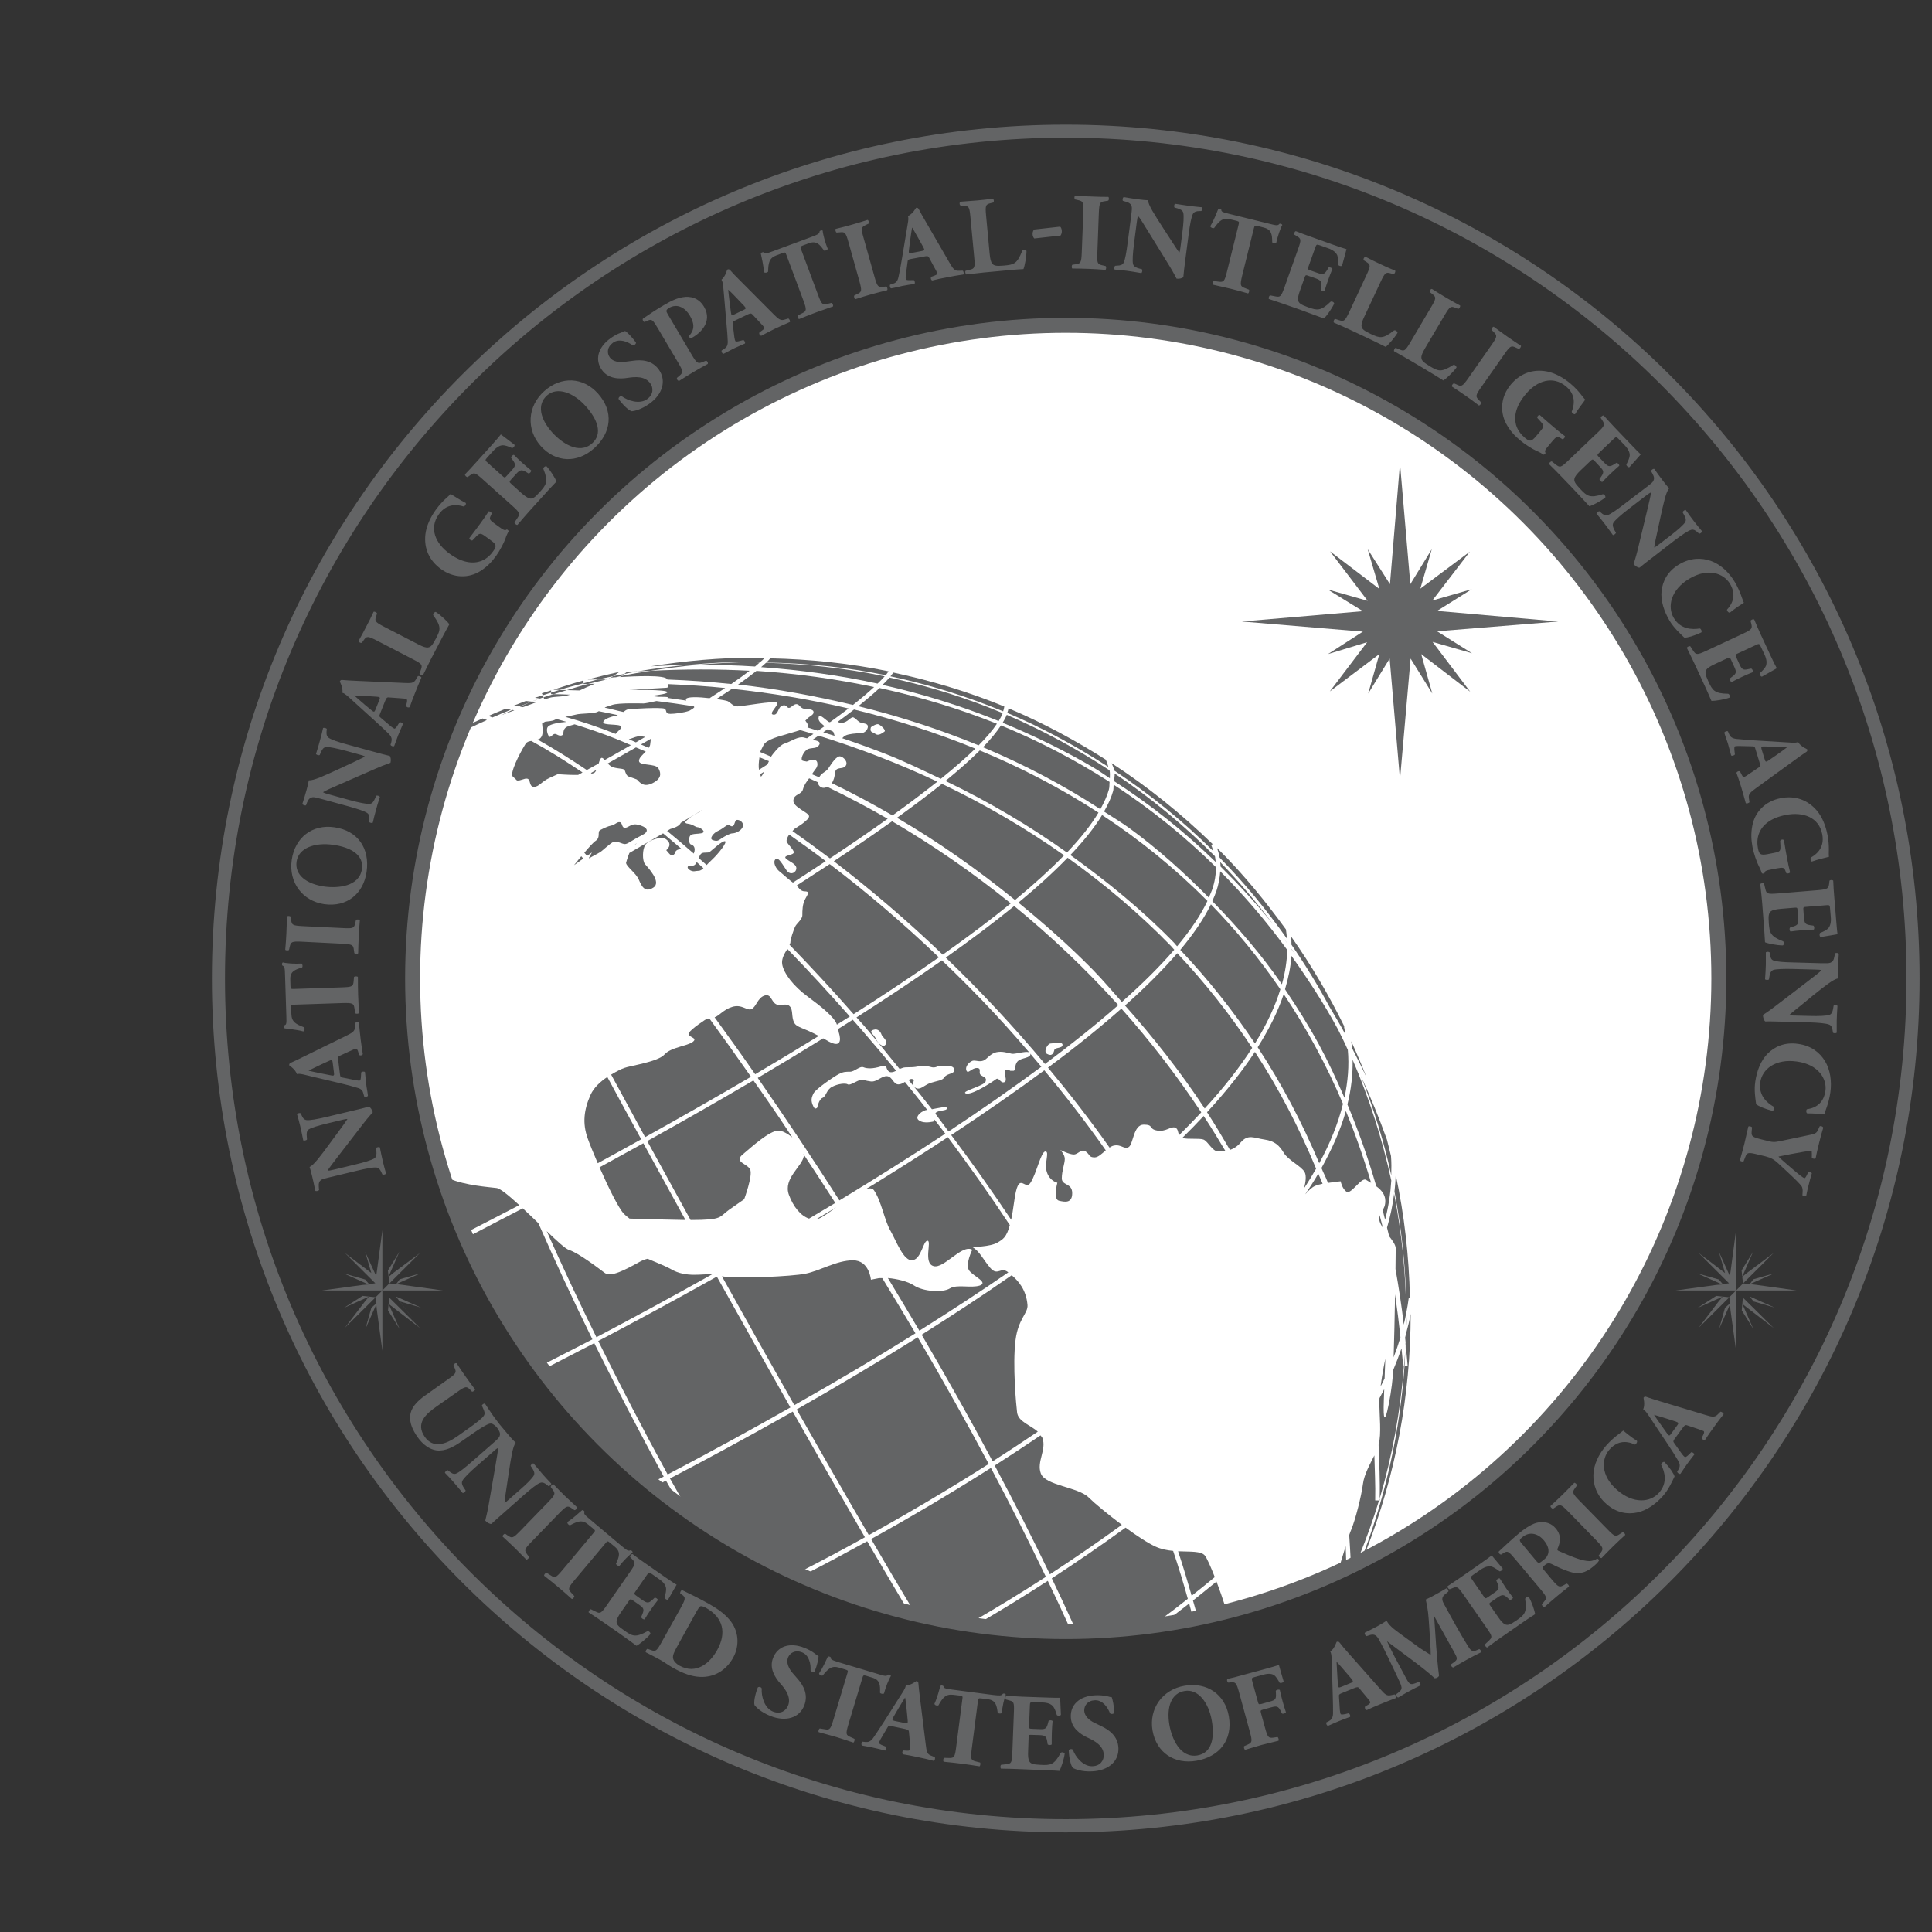 <?xml version="1.0" encoding="utf-8"?>
<!-- Generator: Adobe Illustrator 16.0.0, SVG Export Plug-In . SVG Version: 6.00 Build 0)  -->
<!DOCTYPE svg PUBLIC "-//W3C//DTD SVG 1.1//EN" "http://www.w3.org/Graphics/SVG/1.1/DTD/svg11.dtd">
<svg version="1.1" id="Layer_1" xmlns="http://www.w3.org/2000/svg" xmlns:xlink="http://www.w3.org/1999/xlink" x="0px" y="0px"
	 width="51.59px" height="51.59px" viewBox="0 0 51.59 51.59" enable-background="new 0 0 51.59 51.59" xml:space="preserve">
<rect x="0" y="0" width="51.59" height="51.59" fill="#333333" stroke="none"/>
<g>
	<circle fill="#FFFFFF" stroke="#636465" stroke-width="0.4" stroke-miterlimit="10" cx="28.458" cy="26.127" r="17.44"/>
</g>
<g>
	<g>
		<path fill="#636465" d="M27.082,24.194c-0.552,0.449-1.166,0.91-1.827,1.377c0.92,0.885,1.808,1.833,2.649,2.84
			c0.712-0.529,1.375-1.061,1.958-1.572C29,25.882,28.067,25,27.082,24.194z M28.153,28.04c-0.019,0.078-0.058,0.18-0.198,0.1
			c-0.099-0.057,0.019-0.276,0.099-0.276c0.081,0,0.319-0.062,0.319,0.037C28.373,28,28.172,27.961,28.153,28.04z"/>
		<path fill="#636465" d="M21.025,25.34c-0.074,0.115-0.163,0.262-0.138,0.41c0.04,0.239,0.299,0.581,0.676,0.858
			c0.366,0.27,0.724,0.555,0.785,0.753c0.115-0.071,0.229-0.146,0.344-0.218C22.141,26.518,21.583,25.913,21.025,25.34z"/>
		<path fill="#636465" d="M23.08,27.399c0.323,0.376,0.63,0.764,0.943,1.146c0.014-0.006,0.029-0.012,0.068-0.026
			c0.1-0.041,0.219,0,0.418-0.041c0.198-0.039,0.279,0,0.377,0.021c0.1,0.021,0.18-0.041,0.18-0.041s0,0,0.1,0
			c0.099,0,0.297-0.019,0.317,0.102c0.021,0.12-0.197,0.1-0.258,0.199c-0.059,0.099-0.2,0.099-0.378,0.158
			c-0.179,0.061-0.279,0.219-0.418,0.119c-0.14-0.1,0.04-0.18-0.06-0.22c-0.031-0.013-0.068,0-0.107,0.021
			c0.209,0.26,0.418,0.519,0.623,0.783c0.163-0.029,0.402-0.091,0.402-0.027c0,0.08-0.219,0.041-0.299,0.121
			c-0.007,0.01-0.007,0.018-0.011,0.024c0.12,0.159,0.234,0.315,0.352,0.476c0.867-0.574,1.7-1.152,2.478-1.729
			c-0.408-0.488-0.828-0.971-1.269-1.443c-0.45-0.482-0.914-0.949-1.385-1.397c-0.72,0.505-1.488,1.015-2.282,1.522
			C22.94,27.243,23.011,27.323,23.08,27.399z M26.182,28.698c-0.059-0.061,0.04-0.179-0.1-0.179s-0.239,0.179-0.278,0.06
			c-0.041-0.121,0.118-0.259,0.198-0.259s0.159,0.038,0.259,0c0.099-0.04,0.178-0.182,0.338-0.221
			c0.159-0.039,0.318,0.019,0.418,0.039c0.099,0.021,0.477-0.118,0.497,0c0.02,0.12-0.239,0.101-0.338,0.2
			c-0.099,0.101-0.041,0.256-0.12,0.256c-0.079,0-0.079,0-0.079,0s-0.099-0.075-0.139,0c-0.041,0.084,0.079,0.262-0.021,0.303
			c-0.099,0.039-0.14-0.139-0.219-0.081c-0.08,0.062-0.678,0.459-0.817,0.377c-0.105-0.058,0.499-0.196,0.538-0.315
			C26.361,28.758,26.242,28.758,26.182,28.698z M23.322,27.499c0.131-0.045,0.197,0.065,0.218,0.129
			c0.021,0.065,0.173,0.152,0.109,0.263c-0.066,0.106-0.217-0.046-0.261-0.154C23.345,27.627,23.174,27.547,23.322,27.499z"/>
		<path fill="#636465" d="M15.521,22.865c-0.107,0.129-0.193,0.238-0.193,0.238l0.247-0.177
			C15.557,22.904,15.539,22.887,15.521,22.865z"/>
		<path fill="#636465" d="M18.538,23.103c-0.09,0.046-0.149,0.014-0.149,0.014s-0.07,0.044,0.015,0.105
			c0.105,0.075,0.164,0.03,0.254,0.03c0.043,0,0.08-0.026,0.126-0.069c-0.06-0.055-0.119-0.107-0.179-0.161
			C18.586,23.058,18.564,23.091,18.538,23.103z"/>
		<path fill="#636465" d="M16.952,22.554c0.02-0.011,0.038-0.023,0.057-0.033c-0.013,0.005-0.025,0.008-0.039,0.015
			C16.964,22.539,16.959,22.551,16.952,22.554z"/>
		<path fill="#636465" d="M16.807,22.776c-0.055,0.132-0.09,0.267-0.09,0.267c0.016,0.106,0.268,0.27,0.343,0.451
			c0.075,0.175,0.163,0.355,0.388,0.206c0.225-0.148-0.148-0.535-0.225-0.626c-0.074-0.09-0.074-0.404,0.015-0.522
			c0.089-0.12,0.422-0.223,0.525-0.156c0.238,0.149,0.028,0.306,0.028,0.306s0,0,0.075,0.088c0.074,0.093,0.149,0.032,0.164-0.029
			c0.013-0.059,0.1-0.101,0.187-0.076c-0.17-0.146-0.342-0.293-0.511-0.432C17.414,22.422,17.118,22.595,16.807,22.776z"/>
		<path fill="#636465" d="M20.309,20.694c0,0-0.009,0.134,0.094-0.087c-0.034,0.021-0.067,0.043-0.1,0.064
			C20.308,20.691,20.309,20.694,20.309,20.694z"/>
		<path fill="#636465" d="M27.104,24.033c0.499-0.412,0.939-0.811,1.311-1.194c-1.019-0.718-2.11-1.356-3.262-1.908
			c-0.015,0.013-0.027,0.023-0.042,0.033c-0.336,0.27-0.732,0.565-1.159,0.873C25.063,22.485,26.109,23.225,27.104,24.033z"/>
		<path fill="#636465" d="M17.362,19.878c0.01-0.084,0.015-0.126,0.018-0.151c-0.087,0.052-0.175,0.102-0.264,0.153
			c0.069,0.031,0.137,0.056,0.206,0.089C17.34,19.939,17.359,19.912,17.362,19.878z"/>
		<path fill="#636465" d="M27.984,28.508c0.573,0.688,1.125,1.398,1.644,2.136c0.037-0.024,0.076-0.048,0.117-0.054
			c0.199-0.041,0.279,0.117,0.398,0.037c0.12-0.078,0.12-0.596,0.397-0.596c0.28,0,0.12,0.115,0.359,0.158
			c0.239,0.041,0.359-0.12,0.479-0.079c0.082,0.027,0.073,0.127,0.108,0.201c0.211-0.21,0.408-0.41,0.591-0.608
			c-0.648-0.979-1.361-1.904-2.133-2.771C29.381,27.429,28.728,27.958,27.984,28.508z"/>
		<path fill="#636465" d="M16.791,19.741c0.063,0.025,0.126,0.053,0.189,0.082c0.084-0.049,0.168-0.097,0.25-0.146
			c-0.041-0.005-0.081-0.01-0.126-0.018C17.031,19.648,16.913,19.702,16.791,19.741z"/>
		<path fill="#636465" d="M21.443,21.071c-0.039,0.16-0.238,0.121-0.257,0.3c-0.021,0.178,0.397,0.318,0.417,0.417
			c0.005,0.023-0.009,0.051-0.031,0.079c-0.009,0.01-0.02,0.02-0.03,0.03c-0.021,0.018-0.039,0.038-0.066,0.058
			c-0.015,0.014-0.028,0.024-0.045,0.036c-0.026,0.016-0.052,0.036-0.078,0.054c-0.048,0.03-0.094,0.059-0.127,0.081
			c-0.025,0.016-0.042,0.045-0.064,0.066c0.333,0.234,0.666,0.476,1,0.729c0.549-0.365,1.065-0.716,1.542-1.058
			c-0.53-0.305-1.07-0.589-1.617-0.854c-0.015,0.008-0.026,0.018-0.046,0.022c-0.1,0.031-0.194-0.041-0.203-0.144
			c-0.077-0.035-0.155-0.067-0.232-0.104C21.54,20.872,21.473,20.959,21.443,21.071z"/>
		<path fill="#636465" d="M16.985,22.014c-0.135-0.017-0.208,0.091-0.3,0.091c-0.089,0-0.059-0.135-0.133-0.15
			c-0.075-0.015-0.135,0.075-0.225,0.089c-0.089,0.016-0.209,0.074-0.298,0.12c-0.089,0.046,0.016,0.193-0.12,0.286
			c-0.061,0.039-0.188,0.18-0.306,0.32c0.024,0.027,0.049,0.056,0.073,0.085l0.13-0.093l-0.081,0.148
			c0.001,0.002,0.003,0.005,0.005,0.008c0.04-0.021,0.231-0.128,0.284-0.156c0.06-0.03,0.284-0.253,0.375-0.284
			c0.089-0.027,0.223,0.061,0.297,0.061c0.077,0,0.165-0.088,0.464-0.241C17.448,22.147,17.12,22.029,16.985,22.014z"/>
		<path fill="#636465" d="M31.571,30.385c0.002,0,0.003,0.004,0.006,0.004c0.158,0.039,0.437,0,0.556,0.039
			c0.119,0.041,0.24,0.32,0.398,0.32c0.055,0,0.122-0.006,0.19-0.015c-0.188-0.315-0.379-0.629-0.58-0.933
			C31.963,29.993,31.772,30.188,31.571,30.385z"/>
		<path fill="#636465" d="M25.4,30.309c0.562,0.746,1.094,1.505,1.601,2.262c0.026-0.123,0.051-0.273,0.078-0.47
			c0.12-0.913,0.279-0.276,0.438-0.519c0.159-0.238,0.278-0.834,0.398-0.834c0.121,0-0.04,0.319,0.041,0.556
			c0.08,0.239,0.278,0.278,0.278,0.278s-0.119,0.438,0.041,0.48c0.158,0.037,0.356,0.076,0.356-0.201
			c0-0.279-0.278-0.195-0.278-0.396c0-0.199,0.08-0.396,0.08-0.518c0-0.119-0.119-0.24-0.119-0.24s0.239,0.121,0.358,0.121
			c0.118,0,0.199-0.162,0.318-0.08c0.119,0.08,0.079,0.158,0.239,0.158c0.096,0,0.194-0.101,0.298-0.189
			c-0.508-0.723-1.057-1.436-1.641-2.137C27.145,29.127,26.316,29.704,25.4,30.309z"/>
		<path fill="#636465" d="M19.688,21.893c-0.075,0-0.06,0.136-0.12,0.166c-0.06,0.03-0.089-0.062-0.163-0.016
			c-0.077,0.046-0.136,0.104-0.24,0.149c-0.105,0.045-0.237,0.203-0.136,0.239c0.121,0.044,0.149,0.017,0.239-0.044
			c0.09-0.059,0.223-0.135,0.299-0.135c0.074,0,0.239-0.073,0.268-0.181C19.867,21.969,19.762,21.893,19.688,21.893z"/>
		<path fill="#636465" d="M21.006,22.467c0.02,0.081,0.24,0.257,0.18,0.319c-0.06,0.058-0.279,0.058-0.2,0.138
			c0.08,0.082,0.279,0.14,0.279,0.26s-0.16,0.2-0.259,0.061c-0.1-0.141-0.219-0.379-0.299-0.3c-0.08,0.079,0.02,0.257,0.099,0.318
			c0.037,0.028,0.113,0.095,0.191,0.163l0,0c0.01,0.008,0.021,0.018,0.032,0.025c0.056,0.051,0.104,0.088,0.144,0.117
			c0.301-0.193,0.593-0.384,0.877-0.573c-0.325-0.247-0.649-0.481-0.977-0.709C21.027,22.354,20.996,22.423,21.006,22.467z"/>
		<path fill="#636465" d="M15.803,20.658c0.024-0.006,0.051-0.012,0.066-0.021c0.023-0.016,0.04-0.043,0.056-0.079
			c-0.049,0.028-0.098,0.055-0.146,0.084C15.787,20.646,15.795,20.653,15.803,20.658z"/>
		<path fill="#636465" d="M16.388,20.494c0.16,0.041,0.278,0.022,0.297,0.082c0.021,0.061,0.042,0.137,0.101,0.159
			c0.059,0.018,0.219,0.079,0.219,0.079c0.079,0.079,0.179,0.219,0.418,0.1c0.238-0.119,0.238-0.259,0.159-0.397
			c-0.08-0.139-0.519-0.061-0.519-0.199c0-0.083,0.096-0.162,0.181-0.248c-0.088-0.038-0.175-0.074-0.262-0.112
			c-0.246,0.141-0.498,0.283-0.753,0.429C16.274,20.433,16.323,20.48,16.388,20.494z"/>
		<path fill="#636465" d="M21.274,23.646c0.048,0.057,0.107,0.155,0.21,0.155c0.139,0,0.099,0.059,0.021,0.199
			c-0.08,0.14-0.08,0.317-0.08,0.438c0,0.12-0.159,0.219-0.199,0.319c-0.04,0.099-0.121,0.317-0.121,0.417
			c0,0.013-0.013,0.036-0.022,0.055c0.573,0.591,1.145,1.206,1.71,1.852c0.793-0.504,1.561-1.014,2.278-1.517
			c-0.948-0.905-1.926-1.74-2.916-2.49C21.875,23.257,21.58,23.449,21.274,23.646z"/>
		<path fill="#636465" d="M16.217,28.758c-0.18,0.121-0.36,0.281-0.448,0.478c-0.177,0.397-0.219,0.757-0.079,1.153
			c0.048,0.137,0.15,0.391,0.271,0.672c0.374-0.205,0.761-0.414,1.161-0.639C16.815,29.861,16.513,29.308,16.217,28.758z"/>
		<path fill="#636465" d="M14.038,19.857c-0.068,0.103-0.373,0.636-0.366,0.857c0.044,0.043,0.088,0.083,0.133,0.127
			c0.103,0.012,0.198-0.064,0.274-0.048c0.099,0.019,0.041,0.218,0.178,0.218c0.14,0,0.199-0.14,0.418-0.239
			c0.218-0.099,0.218-0.099,0.218-0.099s0.28,0.02,0.44,0.02c0.031,0,0.066,0,0.104,0c0.039-0.022,0.078-0.043,0.118-0.066
			c-0.475-0.32-0.933-0.606-1.368-0.842C14.128,19.794,14.074,19.807,14.038,19.857z"/>
		<path fill="#636465" d="M16.811,32.54c0.67,0.021,1.148,0.03,1.493,0.037c-0.377-0.686-0.753-1.371-1.125-2.049
			c-0.402,0.221-0.792,0.436-1.17,0.643c0.229,0.521,0.511,1.104,0.658,1.248C16.708,32.461,16.756,32.499,16.811,32.54z"/>
		<path fill="#636465" d="M21.862,27.663c-0.398-0.22-0.588-0.222-0.657-0.358c-0.079-0.16-0.019-0.337-0.119-0.437
			c-0.1-0.102-0.259,0.02-0.378-0.062c-0.119-0.079-0.119-0.28-0.298-0.22c-0.18,0.062-0.219,0.301-0.339,0.357
			c-0.12,0.061-0.257-0.138-0.517-0.057c-0.232,0.068-0.339,0.232-0.472,0.279c0.359,0.494,0.722,1,1.083,1.52
			C20.731,28.352,21.299,28.01,21.862,27.663z"/>
		<path fill="#636465" d="M24.954,29.896c-0.003,0.026-0.012,0.05-0.045,0.056c-0.1,0.021-0.279,0.041-0.378-0.041
			c-0.122-0.095,0.104-0.266,0.228-0.275c-0.194-0.25-0.394-0.497-0.595-0.746c-0.055,0.035-0.113,0.066-0.172,0.066
			c-0.139,0-0.157-0.197-0.297-0.219c-0.14-0.021-0.279,0.16-0.438,0.141c-0.16-0.021-0.16-0.041-0.258-0.041
			c-0.101,0-0.299,0.16-0.359,0.119c-0.059-0.039-0.257-0.02-0.417,0.063c-0.159,0.078-0.159,0.258-0.259,0.297
			c-0.1,0.04-0.14,0.258-0.14,0.258s-0.055,0.071-0.1-0.019c-0.08-0.16-0.059-0.239,0-0.36c0.06-0.117,0.558-0.456,0.676-0.515
			c0.121-0.062,0.181-0.062,0.3-0.062c0.119,0,0.259-0.16,0.358-0.119s0.259,0.041,0.458-0.021c0.2-0.06,0.118,0.021,0.2,0.116
			c0.051,0.066,0.148,0.033,0.214-0.002c-0.308-0.375-0.619-0.743-0.938-1.111c-0.073-0.085-0.147-0.167-0.222-0.251
			c-0.129,0.081-0.258,0.166-0.39,0.247c0.02,0.1,0.021,0.104,0.021,0.104s0.181,0.519-0.358,0.18
			c-0.024-0.016-0.04-0.021-0.063-0.034c-0.578,0.356-1.162,0.711-1.746,1.056c0.732,1.053,1.462,2.149,2.181,3.272
			c0.95-0.577,1.905-1.175,2.827-1.783C25.145,30.146,25.048,30.02,24.954,29.896z"/>
		<path fill="#636465" d="M18.165,21.997c-0.052,0.074-0.165,0.11-0.267,0.14c-0.026,0.018-0.057,0.033-0.084,0.051
			c0.235,0.194,0.472,0.396,0.711,0.605c0.03-0.061,0.037-0.148-0.003-0.198c-0.058-0.073-0.118,0-0.118-0.179
			c0-0.178,0.134-0.133,0.313-0.164c0.18-0.028-0.029-0.163-0.088-0.163c-0.061,0-0.12-0.075-0.255-0.092
			c-0.135-0.016-0.059-0.073,0.03-0.149c0.091-0.073,0.343-0.208,0.343-0.208s-0.015,0.003-0.025,0.006
			c-0.178,0.107-0.357,0.215-0.544,0.326C18.173,21.981,18.171,21.99,18.165,21.997z"/>
		<path fill="#636465" d="M24.446,35.603c-0.289-0.487-0.587-0.981-0.887-1.474c-0.036,0.002-0.079-0.004-0.104,0.004
			c-0.199,0.039-0.199,0.039-0.199,0.039s-0.041-0.518-0.478-0.518c-0.438,0-0.875,0.278-1.273,0.358
			c-0.357,0.071-1.784,0.141-2.228,0.069c0.657,1.18,1.308,2.338,1.934,3.441C22.384,36.859,23.461,36.219,24.446,35.603z"/>
		<path fill="#636465" d="M22.326,32.241c-0.168,0.1-0.337,0.201-0.505,0.301c0.014-0.004,0.028,0.002,0.042-0.002
			C21.966,32.499,22.136,32.377,22.326,32.241z"/>
		<path fill="#636465" d="M19.359,22.463c-0.075-0.015-0.343,0.238-0.403,0.282s-0.148,0-0.224,0.044
			c-0.03,0.019-0.053,0.068-0.076,0.122c0.07,0.062,0.142,0.126,0.213,0.188c0.039-0.041,0.07-0.075,0.131-0.13
			C19.194,22.789,19.433,22.476,19.359,22.463z"/>
		<path fill="#636465" d="M21.45,30.812c0.002,0.019,0.016,0.037,0.015,0.056c-0.04,0.279-0.558,0.598-0.399,1.036
			c0.116,0.317,0.315,0.563,0.538,0.636c0.232-0.139,0.467-0.277,0.701-0.418C22.023,31.681,21.739,31.245,21.45,30.812z"/>
		<path fill="#636465" d="M20.053,28.752c-0.375-0.535-0.744-1.055-1.111-1.557c-0.064,0.006-0.065,0.006-0.065,0.006
			s-0.419,0.264-0.479,0.381c-0.059,0.119,0.26,0.119,0.1,0.24c-0.159,0.116-0.577,0.139-0.755,0.336
			c-0.179,0.199-0.916,0.299-1.076,0.36c-0.065,0.021-0.202,0.088-0.348,0.177c0.297,0.551,0.601,1.105,0.907,1.67
			C18.133,29.861,19.087,29.318,20.053,28.752z"/>
		<path fill="#636465" d="M19.473,32.301c0.399-0.279,0.399-0.279,0.399-0.279s0.237-0.637,0.158-0.797
			c-0.081-0.156-0.438-0.196-0.2-0.396c0.239-0.201,0.717-0.639,0.957-0.639c0.101,0,0.242,0.08,0.371,0.182
			c-0.154-0.229-0.303-0.465-0.46-0.69c-0.194-0.287-0.386-0.556-0.58-0.832c-0.967,0.569-1.926,1.114-2.835,1.62
			c0.381,0.697,0.768,1.4,1.157,2.107C19.323,32.577,19.19,32.499,19.473,32.301z"/>
		<path fill="#636465" d="M16.44,19.597c0.056-0.077,0.171-0.146,0.147-0.197c-0.04-0.08-0.498-0.02-0.479-0.118
			c0.02-0.1,0.279-0.161,0.378-0.18c0.003-0.001,0.007-0.005,0.011-0.006c-0.171-0.035-0.339-0.074-0.508-0.105
			c-0.007,0.005-0.014,0.008-0.021,0.011c-0.1,0.061-0.457,0.041-0.597,0.081c-0.065,0.018-0.173,0.037-0.276,0.059
			C15.533,19.265,15.982,19.417,16.44,19.597z"/>
		<path fill="#636465" d="M15.475,18.437c0.116-0.055,0.262-0.118,0.406-0.178c-0.061,0.001-0.122,0.001-0.183,0.006
			c-0.188,0.048-0.375,0.107-0.562,0.163C15.25,18.43,15.364,18.433,15.475,18.437z"/>
		<path fill="#636465" d="M15.698,18.265c0.144-0.039,0.289-0.071,0.434-0.104c0.016-0.006,0.032-0.013,0.046-0.018
			c-0.071,0-0.142,0-0.215,0c-0.127,0.032-0.251,0.069-0.379,0.102l0.001,0.02C15.623,18.265,15.661,18.265,15.698,18.265z"/>
		<path fill="#636465" d="M14.532,18.667c0.01,0,0.02,0.003,0.029,0.003c0.072-0.023,0.13-0.042,0.154-0.047
			c0.133-0.027,0.351-0.015,0.504-0.074c-0.145-0.005-0.29-0.013-0.435-0.013c-0.088,0.027-0.18,0.051-0.27,0.083
			C14.522,18.639,14.528,18.659,14.532,18.667z"/>
		<path fill="#636465" d="M16.205,18.143c0.018-0.004,0.037-0.01,0.056-0.014c0.013-0.009,0.025-0.016,0.038-0.024
			c-0.034,0.009-0.075,0.023-0.121,0.038C16.187,18.143,16.196,18.143,16.205,18.143z"/>
		<path fill="#636465" d="M16.388,18.086c0.01,0,0.039-0.001,0.058-0.002c0.05-0.011,0.098-0.024,0.148-0.033
			c0.025-0.02,0.052-0.038,0.076-0.054c-0.099,0.017-0.199,0.04-0.299,0.059c-0.023,0.017-0.048,0.034-0.072,0.049
			C16.337,18.093,16.369,18.086,16.388,18.086z"/>
		<path fill="#636465" d="M14.715,18.535c0.023,0,0.046,0.002,0.069,0.002c0.117-0.038,0.235-0.074,0.353-0.109
			c-0.066-0.001-0.132-0.005-0.197-0.005c-0.075,0.022-0.149,0.047-0.224,0.071L14.715,18.535z"/>
		<path fill="#636465" d="M14.285,18.632c0.045,0.007,0.089,0.013,0.135,0.021c0.031-0.014,0.063-0.021,0.094-0.032
			c-0.005-0.019-0.011-0.032-0.021-0.056C14.425,18.588,14.354,18.608,14.285,18.632z"/>
		<path fill="#636465" d="M23.778,18.06c1.041,0.223,2.046,0.536,3.009,0.935c0.014-0.043,0.027-0.089,0.031-0.129
			c-0.955-0.391-1.947-0.691-2.965-0.907C23.829,17.993,23.809,18.023,23.778,18.06z"/>
		<path fill="#636465" d="M14.716,18.436c-0.082,0.028-0.166,0.048-0.247,0.076c0.008,0.018,0.019,0.038,0.025,0.053
			c0.074-0.024,0.147-0.048,0.222-0.071V18.436z"/>
		<path fill="#636465" d="M16.539,17.941c-0.285,0.062-0.567,0.13-0.85,0.204c0.093-0.002,0.182,0.001,0.273-0.002
			c0.135-0.03,0.272-0.057,0.408-0.087C16.432,18.018,16.487,17.979,16.539,17.941z"/>
		<path fill="#636465" d="M16.75,17.937v-0.002c-0.027,0.02-0.051,0.04-0.081,0.063c0.119-0.023,0.236-0.051,0.357-0.07
			C16.934,17.932,16.843,17.931,16.75,17.937z"/>
		<path fill="#636465" d="M15.58,18.17c-0.27,0.075-0.537,0.159-0.804,0.248c0.055,0,0.109,0.002,0.164,0.005
			c0.212-0.066,0.427-0.123,0.643-0.178L15.58,18.17z"/>
		<path fill="#636465" d="M18.63,17.752c-0.072,0-0.143-0.001-0.215-0.001c-0.468,0.041-0.933,0.097-1.389,0.176
			c0.113-0.008,0.226-0.008,0.338-0.014C17.784,17.845,18.206,17.792,18.63,17.752z"/>
		<path fill="#636465" d="M20.162,17.798c0.047-0.038,0.084-0.072,0.124-0.108c-0.067,0-0.134-0.01-0.203-0.01
			c-0.486,0.003-0.971,0.031-1.453,0.072C19.145,17.754,19.657,17.765,20.162,17.798z"/>
		<path fill="#636465" d="M16.55,18.079c0.374-0.019,1.23-0.067,1.271,0.066c0.574,0.022,1.144,0.061,1.706,0.12
			c0.186-0.128,0.346-0.244,0.49-0.354c-0.863-0.047-1.749-0.045-2.652,0.002c-0.258,0.042-0.516,0.083-0.771,0.138
			C16.579,18.059,16.565,18.071,16.55,18.079z"/>
		<path fill="#636465" d="M20.083,17.68c0.027,0,0.052-0.002,0.08-0.002c0.044,0,0.086,0.008,0.13,0.008
			c0.043-0.039,0.087-0.078,0.124-0.112c-0.086-0.001-0.168-0.013-0.253-0.013c-0.938,0-1.87,0.084-2.788,0.232
			c0.347-0.016,0.698-0.038,1.041-0.041c0.512-0.046,1.027-0.076,1.552-0.076C20.007,17.675,20.044,17.68,20.083,17.68z"/>
		<path fill="#636465" d="M17.984,39.892c-0.063-0.117-0.137-0.243-0.201-0.356c-0.053,0.026-0.11,0.057-0.162,0.084
			C17.74,39.711,17.865,39.797,17.984,39.892z"/>
		<path fill="#636465" d="M32.584,23.267c-0.012,0.17-0.041,0.344-0.104,0.531c-0.029,0.084-0.068,0.174-0.108,0.265
			c0.675,0.693,1.308,1.422,1.859,2.221c0.091-0.329,0.135-0.634,0.142-0.918C33.823,24.612,33.227,23.913,32.584,23.267z"/>
		<path fill="#636465" d="M32.484,42.232c-0.202,0.167-0.414,0.335-0.628,0.506c0.032,0.116,0.068,0.233,0.097,0.347
			c0.259-0.053,0.508-0.127,0.762-0.193C32.647,42.678,32.565,42.446,32.484,42.232z"/>
		<path fill="#636465" d="M26.131,19.903c0.207-0.208,0.374-0.401,0.489-0.577c-0.996-0.398-2.043-0.717-3.133-0.954
			c-0.154,0.145-0.35,0.311-0.568,0.486C24.035,19.132,25.106,19.481,26.131,19.903z"/>
		<path fill="#636465" d="M22.287,19.65c-0.01-0.032-0.019-0.067-0.027-0.091c-0.016-0.046-0.091-0.046-0.152-0.09
			c-0.039,0.027-0.084,0.057-0.125,0.084C22.084,19.588,22.186,19.618,22.287,19.65z"/>
		<path fill="#636465" d="M31.832,43.105c-0.024-0.093-0.053-0.188-0.078-0.286c-0.16,0.123-0.321,0.248-0.486,0.374
			C31.456,43.163,31.647,43.144,31.832,43.105z"/>
		<path fill="#636465" d="M14.476,19.321c0,0.08,0.062,0.299-0.058,0.399c-0.018,0.015-0.042,0.021-0.063,0.028
			c0.421,0.234,0.859,0.508,1.314,0.814c0.105-0.057,0.212-0.116,0.317-0.175c0.024-0.079,0.048-0.15,0.083-0.15
			c0.024,0,0.051,0.025,0.08,0.057c0.237-0.133,0.468-0.263,0.697-0.396c-0.122-0.053-0.245-0.108-0.364-0.155
			c-0.005-0.002-0.011,0-0.016-0.004c-0.002-0.001,0-0.003-0.002-0.004c-0.381-0.152-0.753-0.278-1.121-0.393
			c-0.07,0.027-0.195,0.042-0.25,0.098c-0.079,0.079-0.019,0.18-0.099,0.2c-0.08,0.019-0.12-0.042-0.179-0.042
			c-0.061,0-0.12,0.122-0.16,0.061c-0.039-0.061-0.079-0.199-0.019-0.259c0.069-0.07,0.302-0.11,0.493-0.123
			c-0.087-0.024-0.176-0.054-0.262-0.075c-0.018,0.006-0.041,0.011-0.052,0.019c-0.065,0.038-0.182,0.038-0.26,0.051
			c-0.025,0.016-0.048,0.028-0.072,0.041C14.482,19.317,14.476,19.318,14.476,19.321z"/>
		<path fill="#636465" d="M23.156,41.155c-0.571,0.314-1.108,0.602-1.594,0.85c0.837,0.365,1.714,0.652,2.614,0.881
			C23.865,42.361,23.523,41.786,23.156,41.155z"/>
		<path fill="#636465" d="M29.595,20.478c-0.021-0.066-0.036-0.135-0.071-0.195c-0.83-0.526-1.693-0.991-2.594-1.369
			c-0.006,0.039-0.018,0.081-0.033,0.122C27.843,19.436,28.742,19.926,29.595,20.478z"/>
		<path fill="#636465" d="M17.89,39.479c0.106,0.191,0.224,0.395,0.333,0.589c0.993,0.729,2.063,1.364,3.204,1.872
			c0.507-0.261,1.066-0.555,1.669-0.891c-0.591-1.014-1.242-2.146-1.927-3.355C19.902,38.413,18.77,39.018,17.89,39.479z"/>
		<path fill="#636465" d="M17.781,18.366c-0.059,0-0.976,0.059-0.976,0.059s1.016-0.021,1.016,0.059c0,0.04-0.219,0.074-0.44,0.099
			c0.064,0.007,0.128,0.015,0.193,0.023c0.154,0,0.275,0.002,0.268,0.018c-0.002,0.003-0.022,0.008-0.028,0.011
			c0.169,0.024,0.34,0.047,0.511,0.073c-0.005-0.013-0.016-0.024-0.005-0.043c0.033-0.066,0.341-0.054,0.627-0.021
			c0.146-0.094,0.285-0.186,0.417-0.272c-0.507-0.051-1.012-0.083-1.516-0.104C17.857,18.354,17.825,18.366,17.781,18.366z"/>
		<path fill="#636465" d="M13.147,19.159c0.164-0.072,0.33-0.141,0.495-0.207c-0.048-0.007-0.099-0.018-0.147-0.023
			c-0.15,0.061-0.302,0.122-0.451,0.187C13.077,19.129,13.113,19.146,13.147,19.159z"/>
		<path fill="#636465" d="M32.499,22.647c0.03,0.083,0.054,0.166,0.069,0.255c0.658,0.669,1.254,1.395,1.797,2.163
			c-0.006-0.084-0.015-0.166-0.027-0.247c-0.542-0.746-1.13-1.467-1.795-2.131C32.527,22.674,32.512,22.664,32.499,22.647z"/>
		<path fill="#636465" d="M37.649,34.657c-0.024-1.117-0.15-2.217-0.379-3.287c-0.005,0.147-0.015,0.301-0.033,0.449
			c0.199,1.051,0.315,2.131,0.315,3.238c0.026-0.137,0.051-0.271,0.067-0.406L37.649,34.657z"/>
		<path fill="#636465" d="M32.462,23.017c-0.004-0.053-0.009-0.102-0.019-0.152c-0.819-0.822-1.714-1.563-2.68-2.21
			c0.007,0.063-0.011,0.137-0.016,0.203C30.725,21.486,31.63,22.21,32.462,23.017z"/>
		<path fill="#636465" d="M35.98,29.493c0.295,0.701,0.553,1.43,0.771,2.184c0.125,0.091,0.241,0.216,0.241,0.388
			c0,0.128-0.036,0.192-0.071,0.245c0.022,0.088,0.045,0.176,0.065,0.262c0.094-0.354,0.144-0.703,0.166-1.048
			c-0.243-1.118-0.59-2.198-1.033-3.226C36.126,28.684,36.082,29.083,35.98,29.493z"/>
		<path fill="#636465" d="M37.151,31.383c0.006-0.174,0.006-0.346-0.007-0.514c-0.036-0.147-0.071-0.297-0.11-0.441
			c-0.21-0.588-0.444-1.151-0.696-1.702C36.675,29.581,36.953,30.467,37.151,31.383z"/>
		<path fill="#636465" d="M29.683,20.379c0.024,0.065,0.061,0.125,0.072,0.198c0.951,0.632,1.839,1.351,2.646,2.153
			c-0.02-0.056-0.035-0.115-0.061-0.167l0.042-0.021C31.545,21.728,30.642,21.003,29.683,20.379z"/>
		<path fill="#636465" d="M20.324,17.815c1.065,0.076,2.105,0.22,3.11,0.439c0.071-0.067,0.134-0.132,0.189-0.194
			c-1.025-0.216-2.086-0.332-3.168-0.361C20.417,17.735,20.372,17.775,20.324,17.815z"/>
		<path fill="#636465" d="M26.774,19.3c0.866,0.358,1.704,0.766,2.496,1.239c0.126,0.076,0.243,0.165,0.366,0.244
			c0.002-0.072,0.006-0.143-0.007-0.212c-0.865-0.569-1.783-1.07-2.746-1.482C26.857,19.156,26.818,19.227,26.774,19.3z"/>
		<path fill="#636465" d="M23.566,18.289c1.074,0.24,2.109,0.563,3.101,0.965c0.046-0.073,0.082-0.144,0.107-0.212
			c-0.966-0.406-1.977-0.719-3.021-0.949C23.701,18.155,23.632,18.222,23.566,18.289z"/>
		<path fill="#636465" d="M19.433,18.724c0.08,0.04,0.14,0.139,0.26,0.139c0.12,0,0.993-0.16,1.054-0.099
			c0.06,0.06-0.239,0.298-0.1,0.319c0.14,0.02,0.12-0.199,0.24-0.24c0.119-0.041,0.119,0.06,0.179,0.06c0.061,0,0.12-0.1,0.2-0.1
			s0.099,0.1,0.199,0.122c0.098,0.019,0.238,0,0.258,0.078c0.021,0.081-0.1,0.12-0.16,0.181c-0.058,0.06-0.058,0.06-0.058,0.06
			s0.118,0.139,0.058,0.177l-0.003,0.003c0.095,0.028,0.189,0.059,0.283,0.089c0.057-0.041,0.121-0.082,0.175-0.12
			c-0.076-0.074-0.189-0.135-0.156-0.25c0.026-0.096,0.2,0.1,0.279,0.14c0.01,0.006,0.02-0.005,0.03-0.003
			c0.175-0.126,0.339-0.248,0.489-0.362c-1.032-0.242-2.075-0.415-3.115-0.524c-0.13,0.088-0.269,0.178-0.415,0.272
			C19.282,18.688,19.407,18.71,19.433,18.724z"/>
		<path fill="#636465" d="M22.776,18.824c0.217-0.172,0.41-0.334,0.565-0.478c-1.011-0.214-2.058-0.361-3.141-0.431
			c-0.141,0.113-0.304,0.234-0.492,0.365C20.761,18.395,21.779,18.588,22.776,18.824z"/>
		<path fill="#636465" d="M14.328,18.683c-0.031,0.011-0.079,0.03-0.135,0.053c0.002,0,0.004,0,0.005,0
			c0.048-0.016,0.095-0.039,0.144-0.054C14.336,18.683,14.334,18.682,14.328,18.683z"/>
		<path fill="#636465" d="M14.042,18.718c-0.108,0.041-0.216,0.084-0.324,0.125c0.047,0.007,0.096,0.016,0.145,0.023
			c0.082-0.031,0.165-0.064,0.247-0.095c0.032-0.013,0.058-0.025,0.083-0.036C14.143,18.73,14.093,18.724,14.042,18.718z"/>
		<path fill="#636465" d="M13.884,18.87c0.027,0.003,0.053,0.008,0.081,0.013c0.124-0.046,0.249-0.092,0.363-0.133
			c-0.042-0.004-0.085-0.009-0.13-0.015c-0.029,0.011-0.058,0.024-0.088,0.036C14.04,18.802,13.963,18.835,13.884,18.87z"/>
		<path fill="#636465" d="M34.314,26.417c0.321,0.477,0.629,0.965,0.906,1.474c0.248,0.458,0.471,0.937,0.681,1.422
			c0.092-0.431,0.128-0.858,0.09-1.278c-0.082-0.188-0.172-0.365-0.261-0.545c-0.375-0.693-0.8-1.341-1.245-1.966
			C34.467,25.814,34.405,26.111,34.314,26.417z"/>
		<path fill="#636465" d="M31.718,42.693c-0.117-0.423-0.247-0.849-0.392-1.28c-0.157-0.016-0.314-0.043-0.467-0.113
			c-0.215-0.098-0.51-0.295-0.803-0.508c-0.687,0.498-1.355,0.953-1.97,1.354c0.207,0.431,0.406,0.858,0.598,1.282
			c0.794-0.012,1.57-0.086,2.333-0.198C31.259,43.051,31.492,42.872,31.718,42.693z"/>
		<path fill="#636465" d="M28.551,43.437c-0.182-0.403-0.373-0.812-0.572-1.224c-0.658,0.425-1.25,0.787-1.734,1.068
			c0.727,0.094,1.462,0.158,2.214,0.158C28.491,43.44,28.52,43.437,28.551,43.437z"/>
		<path fill="#636465" d="M36.833,32.581c0.009,0.058,0.042,0.121,0.084,0.188c0.002-0.002,0.004-0.007,0.004-0.007
			c-0.024-0.107-0.056-0.208-0.081-0.313C36.829,32.484,36.823,32.523,36.833,32.581z"/>
		<path fill="#636465" d="M32.593,23.14c0.491,0.488,0.963,0.993,1.399,1.537c-0.438-0.581-0.904-1.135-1.409-1.657
			C32.587,23.061,32.593,23.101,32.593,23.14z"/>
		<path fill="#636465" d="M34.372,25.187v-0.003c-0.03-0.045-0.063-0.083-0.093-0.126C34.311,25.101,34.34,25.144,34.372,25.187z"/>
		<path fill="#636465" d="M34.485,25.345c0.039,0.052,0.076,0.104,0.114,0.156c-0.039-0.057-0.076-0.109-0.114-0.165
			C34.485,25.336,34.485,25.342,34.485,25.345z"/>
		<path fill="#636465" d="M14.478,18.659c0.003,0,0.009,0.003,0.013,0.003C14.486,18.659,14.483,18.659,14.478,18.659z"/>
		<path fill="#636465" d="M37.227,31.877c-0.037,0.297-0.1,0.602-0.189,0.904c0.018,0.076,0.039,0.151,0.056,0.229
			c0.093,0.121,0.176,0.236,0.176,0.326c0,0.047-0.002,0.258-0.006,0.549c0.086,0.488,0.163,0.982,0.221,1.488
			c0.024-0.105,0.047-0.207,0.065-0.309C37.538,33.976,37.43,32.911,37.227,31.877z"/>
		<path fill="#636465" d="M37.489,36.484l0.016-0.002c0.009-0.124,0.013-0.257,0.018-0.386C37.515,36.227,37.5,36.356,37.489,36.484
			z"/>
		<path fill="#636465" d="M36.7,38.863c-0.122,0.242-0.274,0.515-0.305,0.763c-0.041,0.318-0.201,0.957-0.318,1.234
			c-0.015,0.032-0.031,0.078-0.049,0.131c0.016,0.223,0.028,0.446,0.039,0.672c0.077-0.037,0.154-0.076,0.229-0.113
			c0.198-0.487,0.377-0.981,0.528-1.483l-0.102-0.003C36.732,39.657,36.709,39.263,36.7,38.863z"/>
		<path fill="#636465" d="M37.525,36.049c0.003-0.057,0.007-0.109,0.007-0.166c0-0.01,0-0.018-0.001-0.025
			C37.528,35.92,37.528,35.986,37.525,36.049z"/>
		<path fill="#636465" d="M37.424,36.006c-0.066,0.193-0.141,0.387-0.223,0.582c-0.003,0.066-0.006,0.129-0.011,0.174
			c-0.039,0.515-0.278,1.748-0.238,0.636c0.004-0.114,0.007-0.207,0.011-0.302c-0.041,0.08-0.083,0.16-0.126,0.238
			c-0.001,0.035-0.004,0.07-0.004,0.102c0,0.363,0.06,0.85-0.02,1.146c0.016,0.475,0.041,0.942,0.029,1.432
			c0.339-1.146,0.552-2.326,0.647-3.529l-0.019,0.002C37.458,36.323,37.438,36.167,37.424,36.006z"/>
		<path fill="#636465" d="M37.518,35.721c0.004,0.046,0.008,0.092,0.013,0.137c0.002-0.066,0.003-0.139,0.006-0.208
			C37.53,35.672,37.524,35.698,37.518,35.721z"/>
		<path fill="#636465" d="M37.563,35.268c0-0.063-0.009-0.124-0.01-0.188c0,0.19-0.01,0.379-0.016,0.569
			c0.002-0.012,0.006-0.022,0.008-0.037C37.548,35.497,37.563,35.385,37.563,35.268z"/>
		<path fill="#636465" d="M37.545,35.612c-0.002,0.092-0.009,0.18-0.013,0.271c0.019,0.197,0.043,0.393,0.057,0.593l-0.085,0.007
			c-0.123,1.73-0.491,3.395-1.076,4.953c0.017-0.012,0.033-0.021,0.051-0.029c0.784-2.009,1.188-4.129,1.19-6.322
			C37.637,35.262,37.594,35.437,37.545,35.612z"/>
		<path fill="#636465" d="M36.992,36.282c0,0-0.08,0.381-0.127,0.743c0.038-0.071,0.074-0.144,0.108-0.218
			C36.992,36.288,36.992,36.282,36.992,36.282z"/>
		<path fill="#636465" d="M26.46,39.198c-1.121,0.711-2.21,1.352-3.199,1.898c0.39,0.672,0.751,1.283,1.081,1.83
			c0.561,0.137,1.133,0.246,1.715,0.326c0.508-0.295,1.15-0.68,1.871-1.147C27.473,41.159,26.988,40.189,26.46,39.198z"/>
		<path fill="#636465" d="M37.253,34.563c-0.01,0.572-0.024,1.221-0.039,1.682c0.068-0.178,0.129-0.355,0.182-0.531
			C37.356,35.325,37.308,34.941,37.253,34.563z"/>
		<path fill="#636465" d="M35.776,41.801c0.058-0.027,0.115-0.057,0.172-0.084c-0.006-0.143-0.007-0.285-0.015-0.428
			C35.883,41.452,35.829,41.627,35.776,41.801z"/>
		<path fill="#636465" d="M34.478,25.009c0.007,0.071,0.007,0.147,0.008,0.218c0.367,0.531,0.706,1.083,1.012,1.652
			c0.146,0.246,0.293,0.49,0.429,0.744c-0.015-0.068-0.019-0.137-0.038-0.207l0.01-0.004C35.489,26.581,35.019,25.776,34.478,25.009
			z"/>
		<path fill="#636465" d="M20.462,17.692c1.09,0.018,2.158,0.125,3.19,0.338c0.031-0.038,0.049-0.068,0.076-0.104
			c-1.03-0.213-2.088-0.323-3.16-0.347C20.537,17.616,20.504,17.653,20.462,17.692z"/>
		<path fill="#636465" d="M36.106,27.991c0.132,0.26,0.265,0.518,0.387,0.784c-0.126-0.327-0.265-0.649-0.411-0.971
			C36.09,27.866,36.1,27.929,36.106,27.991z"/>
		<path fill="#636465" d="M36.842,40.065c0-0.02,0-0.036,0-0.052c-0.005,0.016-0.013,0.032-0.018,0.052H36.842z"/>
		<path fill="#636465" d="M25.247,20.854c1.155,0.554,2.234,1.193,3.244,1.911c0.357-0.375,0.642-0.731,0.841-1.066
			c-1.007-0.652-2.069-1.205-3.169-1.66C25.917,20.283,25.613,20.555,25.247,20.854z"/>
		<path fill="#636465" d="M24.506,35.709c-1.116,0.699-2.215,1.348-3.233,1.928c0.684,1.203,1.336,2.341,1.927,3.354
			c0.993-0.549,2.083-1.189,3.202-1.9C25.809,37.979,25.173,36.846,24.506,35.709z"/>
		<path fill="#636465" d="M21.106,37.583c-0.635-1.119-1.296-2.297-1.964-3.494c-1.192,0.668-2.278,1.252-3.168,1.72
			c0.574,1.157,1.186,2.342,1.854,3.563C19,38.756,20.089,38.161,21.106,37.583z"/>
		<path fill="#636465" d="M19.017,34.027c-0.255-0.019-0.698,0.099-1.096-0.135c-0.103-0.062-0.344-0.159-0.627-0.28
			c-0.063,0.014-0.133,0.039-0.209,0.08c-0.399,0.221-0.776,0.422-0.936,0.299c-0.158-0.117-0.697-0.533-0.956-0.615
			c-0.092-0.026-0.323-0.24-0.594-0.5c0.411,0.924,0.851,1.867,1.327,2.832C16.826,35.232,17.882,34.665,19.017,34.027z"/>
		<path fill="#636465" d="M13.866,32.18c-0.269-0.247-0.502-0.442-0.604-0.456c-0.204-0.026-0.83-0.067-1.267-0.252
			c0.155,0.476,0.323,0.948,0.518,1.407C12.89,32.687,13.345,32.45,13.866,32.18z"/>
		<path fill="#636465" d="M29.956,40.717c-0.378-0.284-0.737-0.582-0.888-0.733c-0.279-0.276-1.154-0.315-1.274-0.637
			c-0.12-0.315,0.16-0.638,0.04-0.952c-0.01-0.027-0.036-0.042-0.048-0.066c-0.411,0.278-0.819,0.545-1.224,0.805
			c0.521,0.979,1.014,1.949,1.473,2.904C28.636,41.646,29.288,41.202,29.956,40.717z"/>
		<path fill="#636465" d="M17.514,39.538c0.069-0.039,0.141-0.074,0.209-0.109c-0.668-1.221-1.281-2.406-1.855-3.563
			c-0.479,0.248-0.902,0.467-1.244,0.643C15.466,37.627,16.429,38.652,17.514,39.538z"/>
		<path fill="#636465" d="M27.159,37.715c-0.022-0.172-0.126-1.266-0.041-1.932c0.072-0.572,0.337-0.715,0.319-0.936
			c-0.034-0.405-0.237-0.635-0.421-0.795c-0.793,0.555-1.603,1.082-2.405,1.589c0.66,1.127,1.297,2.257,1.896,3.381
			c0.399-0.255,0.802-0.519,1.205-0.792C27.516,38.051,27.19,37.967,27.159,37.715z"/>
		<path fill="#636465" d="M20.27,20.555c0.074-0.048,0.151-0.097,0.223-0.143c0.015-0.033,0.029-0.063,0.04-0.087
			c-0.084-0.035-0.168-0.069-0.252-0.103C20.262,20.336,20.249,20.475,20.27,20.555z"/>
		<path fill="#636465" d="M32.231,29.7c0.215,0.332,0.415,0.666,0.613,1.006c0.095-0.033,0.194-0.09,0.284-0.197
			c0.2-0.237,0.36-0.119,0.639-0.08c0.277,0.041,0.398,0.162,0.516,0.359c0.121,0.198,0.479,0.358,0.558,0.517
			c0.047,0.094,0.024,0.266-0.018,0.424c0.115-0.172,0.22-0.347,0.321-0.522c-0.453-1.092-0.992-2.136-1.634-3.119
			C33.172,28.605,32.743,29.143,32.231,29.7z"/>
		<path fill="#636465" d="M30.041,26.85c0.775,0.871,1.494,1.788,2.128,2.75c0.529-0.576,0.947-1.117,1.268-1.619
			c-0.592-0.891-1.255-1.737-2.001-2.527C31.061,25.89,30.596,26.355,30.041,26.85z"/>
		<path fill="#636465" d="M35.939,29.667c-0.139,0.492-0.362,1-0.652,1.523c0.048,0.119,0.109,0.232,0.157,0.354
			c0.006,0.017,0.01,0.027,0.015,0.043c0.176-0.026,0.34-0.043,0.34-0.043s0.039,0.201,0.159,0.279
			c0.12,0.08,0.397-0.398,0.518-0.318c0.031,0.021,0.081,0.045,0.137,0.08C36.416,30.917,36.189,30.279,35.939,29.667z"/>
		<path fill="#636465" d="M35.202,31.34c-0.106,0.183-0.224,0.365-0.348,0.552c0.08-0.093,0.18-0.192,0.266-0.226
			c0.052-0.024,0.122-0.041,0.197-0.057C35.282,31.518,35.24,31.432,35.202,31.34z"/>
		<path fill="#636465" d="M26.919,33.972c-0.199-0.16-0.279,0.118-0.479-0.119c-0.199-0.237-0.278-0.437-0.477-0.556
			c0,0,0.477,0,0.676-0.119c0.139-0.084,0.238-0.135,0.326-0.465c-0.52-0.787-1.074-1.568-1.654-2.348
			c-0.628,0.413-1.292,0.836-1.999,1.272c-0.064,0.038-0.126,0.077-0.188,0.114c0.093-0.026,0.169-0.027,0.21,0.029
			c0.199,0.28,0.28,0.797,0.439,1.075c0.159,0.276,0.356,0.834,0.596,0.797c0.24-0.041,0.279-0.521,0.398-0.521
			c0.12,0-0.119,0.599,0.161,0.677c0.278,0.081,0.756-0.595,1.035-0.437c0,0-0.2,0.398-0.081,0.559
			c0.12,0.156,0.519,0.316,0.279,0.398c-0.24,0.076-0.597-0.041-0.796,0.076c-0.198,0.121-0.716,0.082-0.955-0.076
			c-0.167-0.113-0.466-0.181-0.701-0.201c0.285,0.468,0.563,0.938,0.841,1.406c0.858-0.539,1.653-1.059,2.376-1.558
			C26.924,33.978,26.921,33.973,26.919,33.972z"/>
		<path fill="#636465" d="M28.508,22.904c-0.373,0.386-0.814,0.787-1.314,1.199c0.685,0.56,1.35,1.145,1.977,1.781
			c0.276,0.28,0.525,0.58,0.786,0.871c0.541-0.479,1.013-0.946,1.399-1.394c-0.031-0.032-0.057-0.069-0.088-0.1
			C30.433,24.402,29.506,23.618,28.508,22.904z"/>
		<path fill="#636465" d="M25.174,25.492c0.657-0.465,1.269-0.922,1.817-1.369c-1.007-0.813-2.068-1.548-3.17-2.192
			c-0.467,0.332-0.986,0.689-1.556,1.066C23.25,23.752,24.227,24.585,25.174,25.492z"/>
		<path fill="#636465" d="M29.429,21.764c-0.202,0.333-0.489,0.692-0.848,1.068c0.993,0.713,1.933,1.481,2.773,2.346
			c0.027,0.03,0.05,0.063,0.078,0.091c0.355-0.426,0.632-0.831,0.81-1.211C31.375,23.186,30.432,22.422,29.429,21.764z"/>
		<path fill="#636465" d="M32.438,42.112c-0.108-0.277-0.211-0.507-0.264-0.574c-0.099-0.125-0.39-0.1-0.716-0.115
			c0.132,0.398,0.252,0.797,0.363,1.188C32.032,42.446,32.239,42.277,32.438,42.112z"/>
		<path fill="#636465" d="M12.476,19.471c0.173-0.084,0.353-0.165,0.527-0.245c-0.039-0.017-0.076-0.025-0.116-0.041
			c-0.121,0.053-0.242,0.106-0.36,0.161C12.508,19.389,12.492,19.43,12.476,19.471z"/>
		<path fill="#636465" d="M33.584,27.965c0.643,0.976,1.187,2.012,1.644,3.096c0.29-0.529,0.503-1.061,0.634-1.586
			c-0.452-1.061-0.984-2.035-1.583-2.93C34.129,27,33.892,27.476,33.584,27.965z"/>
		<path fill="#636465" d="M22.48,19.3c0.159,0,0.238-0.179,0.317-0.14c0.079,0.042,0.12,0.122,0.2,0.14
			c0.079,0.021,0.178,0.021,0.178,0.1c0,0.081-0.08,0.18-0.199,0.18s-0.318,0.018-0.397,0.06c-0.031,0.014-0.062,0.043-0.09,0.072
			c0.374,0.126,0.745,0.26,1.112,0.402c0.525,0.203,1.021,0.445,1.521,0.683c0.358-0.289,0.669-0.56,0.922-0.807
			c-1.053-0.429-2.138-0.778-3.239-1.044c-0.134,0.106-0.281,0.215-0.437,0.33C22.395,19.29,22.419,19.3,22.48,19.3z M23.256,19.419
			c0,0,0.138-0.099,0.199-0.079c0.06,0.021,0.219,0.161,0.16,0.198c-0.061,0.041-0.16,0.12-0.239,0.059
			C23.295,19.539,23.215,19.56,23.256,19.419z"/>
		<path fill="#636465" d="M13.372,19.102c0,0,0.157-0.06,0.362-0.134c-0.016-0.003-0.032-0.007-0.049-0.01
			C13.512,19.037,13.372,19.102,13.372,19.102z"/>
		<path fill="#636465" d="M21.026,19.598c-0.2,0.061-0.558,0.141-0.638,0.3c-0.08,0.159-0.08,0.159-0.08,0.159
			s-0.003,0.018-0.005,0.026c0.098,0.039,0.192,0.084,0.288,0.123c0.011-0.018,0.018-0.03,0.018-0.03s0.198-0.278,0.337-0.319
			c0.14-0.038,0.379-0.217,0.539-0.158c0.018,0.005,0.042,0.012,0.064,0.016c0.06-0.039,0.115-0.079,0.171-0.117
			c-0.117-0.036-0.238-0.066-0.355-0.102C21.258,19.532,21.132,19.566,21.026,19.598z"/>
		<path fill="#636465" d="M21.881,19.878c-0.059,0.121-0.179,0.081-0.298,0.121c-0.118,0.04-0.237,0.296-0.14,0.318
			c0.1,0.019,0.1,0.019,0.1,0.019s0.239-0.119,0.279,0.02c0.018,0.065,0.001,0.106-0.023,0.147c0.002,0,0.002,0,0.004,0
			c-0.002,0.003-0.004,0.005-0.007,0.008c-0.029,0.046-0.073,0.092-0.114,0.164c0.064,0.027,0.128,0.052,0.192,0.081
			c0.077-0.135,0.17-0.127,0.246-0.24c0.08-0.119,0.217-0.339,0.318-0.319c0.1,0.021,0.219,0.16,0.14,0.259
			c-0.081,0.101-0.259,0-0.28,0.181c-0.011,0.103-0.034,0.199-0.087,0.275c0.553,0.265,1.092,0.557,1.621,0.862
			c0.438-0.313,0.84-0.618,1.198-0.902c-1.02-0.48-2.081-0.891-3.173-1.228c-0.052,0.035-0.104,0.072-0.159,0.11
			C21.818,19.778,21.919,19.804,21.881,19.878z"/>
		<path fill="#636465" d="M17.184,18.784c-0.08,0-0.656-0.021-0.836,0.039c-0.179,0.06-0.179,0.06-0.179,0.06
			s-0.016,0.008-0.022,0.013c0.168,0.033,0.332,0.082,0.499,0.116c0.039-0.029,0.077-0.06,0.12-0.069
			c0.1-0.019,0.896-0.059,0.977-0.019c0.079,0.039,0,0.138,0.159,0.138c0.108,0,0.355-0.028,0.508-0.084
			c0.03-0.02,0.06-0.037,0.09-0.054c0.013-0.015,0.039-0.027,0.039-0.041c0-0.01-0.01-0.014-0.015-0.023
			c-0.331-0.053-0.662-0.099-0.995-0.14C17.378,18.754,17.222,18.784,17.184,18.784z"/>
		<path fill="#636465" d="M14.376,32.663c-0.139-0.135-0.28-0.271-0.417-0.397c-0.54,0.278-1.008,0.524-1.395,0.726
			c0.529,1.223,1.205,2.365,1.989,3.422c0.369-0.187,0.796-0.406,1.266-0.649C15.297,34.704,14.82,33.672,14.376,32.663z"/>
		<path fill="#636465" d="M26.249,19.953c1.112,0.468,2.158,1.02,3.134,1.655c0.1-0.181,0.182-0.356,0.227-0.522
			c0.021-0.074,0.011-0.136,0.019-0.207c-0.912-0.582-1.877-1.089-2.9-1.508C26.615,19.544,26.455,19.739,26.249,19.953z"/>
		<path fill="#636465" d="M29.725,21.118c-0.048,0.174-0.135,0.362-0.244,0.553c0.223,0.147,0.456,0.283,0.671,0.439
			c0.771,0.561,1.468,1.194,2.126,1.858c0.03-0.071,0.066-0.142,0.089-0.209c0.072-0.212,0.104-0.411,0.106-0.6
			c-0.838-0.826-1.751-1.564-2.735-2.205C29.73,21.01,29.739,21.059,29.725,21.118z"/>
		<path fill="#636465" d="M31.517,25.365c0.739,0.779,1.403,1.616,1.994,2.498c0.322-0.521,0.543-1.003,0.679-1.446
			c-0.564-0.825-1.185-1.58-1.855-2.268C32.154,24.523,31.879,24.93,31.517,25.365z"/>
	</g>
	<path fill="#636465" d="M9.051,28.917c0.219,0.053,0.366,0.09,0.487,0.129c0.122,0.031,0.151,0.088,0.167,0.158l0.02,0.074
		c0.024,0.021,0.086,0.014,0.1-0.02c-0.016-0.137-0.034-0.199-0.045-0.301c-0.012-0.119-0.026-0.225-0.033-0.328
		c-0.019-0.027-0.085-0.014-0.103,0.008l-0.004,0.09c-0.003,0.083-0.016,0.124-0.034,0.126c-0.023,0.002-0.047,0.002-0.107-0.009
		l-0.35-0.07c-0.058-0.011-0.061-0.02-0.071-0.09l-0.043-0.346c-0.013-0.104-0.009-0.125,0.036-0.145l0.24-0.111
		c0.104-0.049,0.17-0.076,0.191-0.078c0.017-0.002,0.039,0.008,0.059,0.07l0.027,0.092c0.025,0.031,0.087,0.016,0.1-0.018
		c-0.021-0.133-0.039-0.247-0.057-0.393c-0.018-0.15-0.034-0.307-0.047-0.447c-0.021-0.023-0.089-0.01-0.102,0.011l-0.003,0.11
		c-0.005,0.111-0.067,0.146-0.234,0.229l-1.09,0.535c-0.196,0.098-0.3,0.146-0.381,0.182c-0.042,0.017-0.054,0.035-0.051,0.072
		c0.001,0.006,0.158,0.096,0.205,0.233c0.084-0.021,0.193,0.017,0.383,0.062L9.051,28.917z M8.566,28.429l0.226-0.104
		c0.073-0.033,0.083-0.02,0.092,0.049l0.034,0.271c0.01,0.07,0.001,0.089-0.079,0.07L8.611,28.67
		c-0.14-0.025-0.303-0.065-0.372-0.08C8.296,28.559,8.447,28.485,8.566,28.429z M10.03,34.641l0.181-0.182v1.611l-0.146-1.08
		l-0.017-0.156l-0.291,0.652l0.159-0.563l0.136-0.123L10.03,34.641z M10.211,32.848v1.611H8.599l1.083-0.147l0.159-0.013
		L9.18,34.004l0.57,0.162l0.105,0.123l0.167-0.022l-0.81-0.808l0.704,0.535L9.75,33.426l0.295,0.648l0.022-0.148L10.211,32.848z
		 M9.682,34.604l0.348,0.037l-0.82,0.814l0.533-0.699l0.11-0.133l-0.669,0.301L9.682,34.604z M8.571,31.51
		c-0.043,0.033-0.068,0.082-0.058,0.188l0.007,0.079c-0.018,0.027-0.086,0.039-0.102,0.017c-0.026-0.137-0.057-0.279-0.086-0.396
		c-0.023-0.098-0.045-0.18-0.065-0.236c0.121-0.058,0.294-0.295,0.537-0.625l0.226-0.307c0.118-0.161,0.197-0.268,0.248-0.35
		c-0.032-0.002-0.08,0.009-0.131,0.021l-0.393,0.094c-0.231,0.055-0.441,0.117-0.512,0.164c-0.053,0.043-0.059,0.107-0.05,0.188
		l0.006,0.079c-0.017,0.029-0.078,0.037-0.1,0.027c-0.031-0.16-0.055-0.269-0.082-0.387C7.99,29.961,7.964,29.86,7.931,29.75
		c0.013-0.021,0.072-0.039,0.099-0.021l0.022,0.048c0.028,0.071,0.064,0.121,0.129,0.132c0.084,0.014,0.3-0.027,0.531-0.082
		l0.681-0.162c0.184-0.043,0.364-0.086,0.457-0.117c0.037,0.014,0.089,0.086,0.104,0.154c0,0-0.122,0.133-0.255,0.305l-0.657,0.852
		c-0.163,0.215-0.26,0.337-0.292,0.396c0.033,0.011,0.081-0.004,0.186-0.027l0.553-0.133c0.23-0.055,0.44-0.117,0.511-0.165
		c0.054-0.04,0.058-0.111,0.051-0.188l-0.008-0.084c0.017-0.027,0.077-0.035,0.1-0.021c0.031,0.154,0.055,0.27,0.082,0.384
		c0.024,0.104,0.054,0.208,0.085,0.317c-0.013,0.021-0.072,0.041-0.1,0.021l-0.021-0.046c-0.032-0.071-0.065-0.126-0.132-0.136
		c-0.084-0.012-0.299,0.029-0.53,0.086l-0.724,0.174C8.65,31.472,8.607,31.484,8.571,31.51z M8.658,24.144
		c0.606,0.087,1.047-0.279,1.131-0.861c0.09-0.624-0.228-1.102-0.859-1.192c-0.588-0.086-1.053,0.27-1.14,0.873
		C7.704,23.569,8.084,24.061,8.658,24.144z M8.901,22.56c0.468,0.065,0.818,0.269,0.764,0.646c-0.068,0.474-0.654,0.517-1.007,0.467
		c-0.483-0.071-0.789-0.311-0.738-0.667C7.971,22.646,8.404,22.487,8.901,22.56z M7.617,25.361c0.014-0.158,0.025-0.304,0.031-0.445
		c0.007-0.137,0.01-0.284,0.013-0.443c0.019-0.02,0.086-0.017,0.102,0.007l0.011,0.083c0.017,0.136,0.037,0.154,0.311,0.168
		l1.076,0.052c0.276,0.015,0.296-0.001,0.326-0.136l0.019-0.081c0.019-0.021,0.085-0.016,0.103,0.01
		c-0.014,0.156-0.024,0.3-0.03,0.437c-0.007,0.14-0.011,0.285-0.015,0.442c-0.018,0.024-0.086,0.02-0.102-0.005L9.45,25.368
		c-0.016-0.135-0.035-0.152-0.31-0.168l-1.077-0.054c-0.274-0.013-0.296,0.005-0.326,0.135l-0.019,0.084
		C7.701,25.386,7.633,25.384,7.617,25.361z M40.347,10.264c0.237-0.28,0.569-0.42,0.965-0.344c0.22,0.046,0.432,0.163,0.624,0.323
		c0.248,0.211,0.325,0.367,0.395,0.428c-0.048,0.074-0.178,0.23-0.271,0.387c-0.028,0.016-0.092-0.033-0.09-0.067
		c0.107-0.272,0.057-0.497-0.152-0.672c-0.354-0.298-0.778-0.151-1.075,0.204c-0.271,0.321-0.321,0.601-0.26,0.823
		c0.047,0.161,0.153,0.275,0.234,0.342c0.128,0.11,0.174,0.108,0.298-0.037l0.118-0.141c0.103-0.122,0.101-0.145,0.007-0.252
		l-0.088-0.097c-0.014-0.034,0.03-0.086,0.066-0.078c0.155,0.139,0.264,0.231,0.373,0.325c0.107,0.089,0.219,0.181,0.298,0.239
		c0.006,0.031-0.037,0.082-0.066,0.082l-0.059-0.036c-0.077-0.046-0.11-0.035-0.211,0.087l-0.105,0.125
		c-0.08,0.094-0.112,0.143-0.077,0.188c0.001,0.016-0.034,0.052-0.053,0.048c-0.043-0.028-0.107-0.069-0.184-0.099
		c-0.1-0.043-0.316-0.176-0.441-0.283c-0.152-0.127-0.268-0.253-0.375-0.447C40.045,10.983,40.077,10.583,40.347,10.264z
		 M42.664,11.548c0.193-0.184,0.193-0.211,0.123-0.323l-0.042-0.063c-0.004-0.03,0.046-0.077,0.079-0.066
		c0.092,0.104,0.188,0.208,0.285,0.311l0.428,0.447c0.13,0.138,0.247,0.255,0.276,0.28c-0.031,0.034-0.168,0.194-0.302,0.34
		c-0.031,0.014-0.082-0.032-0.083-0.071c0.052-0.095,0.088-0.186,0.09-0.238c0.003-0.081-0.033-0.167-0.132-0.272l-0.161-0.168
		c-0.066-0.07-0.071-0.066-0.15,0.009l-0.37,0.354c-0.06,0.058-0.063,0.063-0.008,0.119l0.14,0.147
		c0.105,0.109,0.144,0.121,0.266,0.044l0.063-0.04c0.031-0.001,0.082,0.053,0.072,0.08c-0.072,0.063-0.149,0.132-0.23,0.209
		c-0.08,0.076-0.155,0.152-0.219,0.221c-0.028,0.008-0.082-0.043-0.077-0.077l0.042-0.061c0.082-0.117,0.075-0.16-0.033-0.269
		l-0.136-0.147c-0.056-0.057-0.06-0.057-0.124,0.003l-0.252,0.24c-0.098,0.094-0.157,0.167-0.167,0.227
		c-0.013,0.065,0.009,0.121,0.158,0.275c0.174,0.186,0.251,0.25,0.599,0.138c0.041-0.005,0.083,0.058,0.066,0.089
		c-0.12,0.096-0.338,0.209-0.423,0.233c-0.103-0.114-0.295-0.319-0.46-0.493l-0.264-0.275c-0.097-0.102-0.198-0.204-0.354-0.358
		c-0.004-0.029,0.046-0.078,0.074-0.071l0.11,0.086c0.105,0.08,0.13,0.082,0.324-0.104L42.664,11.548z M8.101,27.542
		c-0.204-0.054-0.386-0.063-0.5-0.082c-0.01-0.012-0.017-0.024-0.018-0.039c0-0.018,0.002-0.029,0.011-0.043
		c0.049-0.016,0.062-0.025,0.053-0.246l-0.035-1.088c-0.006-0.193-0.009-0.238-0.072-0.261c-0.006-0.013-0.01-0.021-0.01-0.039
		c0-0.017,0.01-0.035,0.02-0.045c0.1,0.027,0.337,0.043,0.503,0.03c0.028,0.013,0.035,0.093,0.013,0.106
		c-0.185,0.056-0.322,0.102-0.314,0.32l0.005,0.177c0.003,0.071,0.01,0.078,0.088,0.076l1.291-0.043
		c0.271-0.009,0.294-0.027,0.307-0.16l0.01-0.117c0.019-0.02,0.084-0.022,0.104-0.002c0,0.19,0.002,0.335,0.006,0.468
		c0.004,0.141,0.013,0.291,0.025,0.496c-0.017,0.025-0.085,0.027-0.104,0.004l-0.019-0.131c-0.019-0.129-0.045-0.146-0.316-0.139
		l-1.29,0.043c-0.072,0-0.086,0-0.084,0.071l0.006,0.181c0.006,0.213,0.125,0.271,0.343,0.353
		C8.142,27.465,8.137,27.521,8.101,27.542z M11.24,34.915l-0.564-0.164l0.537,0.709l-0.64-0.84L11.24,34.915z M10.377,34.816
		l0.294,0.671l-0.309-0.496L10.377,34.816z M10.376,34.088l0.001,0.006l-0.007,0.009L10.376,34.088z M10.394,34.65l0.82,0.81
		l-0.699-0.535l-0.137-0.107L10.394,34.65z M13.474,40.377c-0.143,0.125-0.282,0.246-0.351,0.314
		c-0.039,0.01-0.118-0.031-0.165-0.087c-0.002-0.002,0.047-0.173,0.085-0.388l0.184-1.061c0.044-0.265,0.074-0.42,0.071-0.488
		c-0.033,0.011-0.069,0.041-0.15,0.115l-0.427,0.373c-0.18,0.158-0.337,0.311-0.375,0.389c-0.028,0.057,0,0.123,0.042,0.188
		l0.046,0.068c-0.004,0.033-0.054,0.07-0.078,0.068c-0.1-0.121-0.175-0.213-0.253-0.301c-0.071-0.083-0.145-0.16-0.223-0.24
		c0.002-0.022,0.045-0.07,0.078-0.068l0.039,0.031c0.063,0.051,0.117,0.082,0.178,0.06c0.082-0.028,0.252-0.168,0.43-0.323
		l0.56-0.49c0.122-0.104,0.153-0.14,0.173-0.18c0.022-0.049,0.021-0.104-0.036-0.189l-0.037-0.056l-0.022-0.021
		c-0.059-0.055-0.105-0.09-0.17-0.075c-0.08,0.019-0.269,0.138-0.464,0.274l-0.269,0.188c-0.225,0.159-0.445,0.279-0.684,0.252
		c-0.187-0.025-0.369-0.16-0.505-0.354c-0.127-0.183-0.214-0.365-0.199-0.566c0.015-0.198,0.155-0.376,0.416-0.557l0.597-0.424
		c0.223-0.154,0.227-0.183,0.173-0.305l-0.028-0.066c0-0.029,0.051-0.069,0.083-0.055c0.078,0.12,0.158,0.241,0.24,0.355
		c0.083,0.117,0.167,0.232,0.253,0.345c-0.001,0.028-0.055,0.063-0.083,0.058l-0.049-0.052c-0.094-0.095-0.124-0.097-0.347,0.063
		l-0.553,0.388c-0.279,0.196-0.566,0.446-0.31,0.81c0.215,0.308,0.549,0.211,0.876-0.021l0.29-0.205
		c0.193-0.136,0.37-0.272,0.412-0.343c0.035-0.057,0.013-0.12-0.021-0.191l-0.033-0.076c0.006-0.033,0.057-0.059,0.081-0.055
		c0.087,0.131,0.15,0.229,0.218,0.324c0.056,0.08,0.114,0.154,0.174,0.232l0,0c0.087,0.106,0.18,0.217,0.26,0.31
		c0.065,0.075,0.124,0.139,0.169,0.179c-0.081,0.111-0.123,0.4-0.185,0.805l-0.056,0.375c-0.029,0.195-0.051,0.328-0.056,0.424
		c0.028-0.01,0.065-0.043,0.105-0.078l0.303-0.266c0.179-0.154,0.336-0.313,0.374-0.387c0.03-0.061,0.002-0.121-0.041-0.189
		l-0.044-0.064c0.003-0.035,0.052-0.072,0.077-0.066c0.101,0.121,0.173,0.207,0.252,0.299c0.072,0.08,0.144,0.16,0.222,0.24
		c0,0.023-0.042,0.069-0.076,0.066l-0.041-0.032c-0.059-0.051-0.114-0.077-0.177-0.056c-0.08,0.025-0.253,0.164-0.431,0.32
		L13.474,40.377z M14.191,41.172c-0.193,0.197-0.195,0.226-0.114,0.334l0.05,0.068c0.004,0.026-0.045,0.075-0.073,0.071
		c-0.11-0.114-0.212-0.215-0.31-0.313c-0.101-0.098-0.208-0.195-0.325-0.304c-0.004-0.026,0.043-0.075,0.071-0.073l0.07,0.049
		c0.113,0.076,0.139,0.074,0.33-0.123l0.75-0.773c0.192-0.199,0.194-0.227,0.114-0.334l-0.048-0.066
		c-0.005-0.028,0.042-0.078,0.07-0.076c0.109,0.113,0.211,0.22,0.313,0.318c0.098,0.094,0.205,0.193,0.323,0.301
		c0.005,0.029-0.043,0.076-0.072,0.074l-0.068-0.046c-0.113-0.079-0.14-0.075-0.332,0.12L14.191,41.172z M10.665,33.426
		l-0.289,0.662l-0.017-0.162L10.665,33.426z M11.236,33.999l-0.658,0.291l0.094-0.129L11.236,33.999z M11.824,34.459h-1.613
		l0.186-0.188l0.181,0.018l0.163,0.02L11.824,34.459z M11.21,33.463l-0.813,0.809l-0.019-0.177l0.126-0.104L11.21,33.463z
		 M24.091,7.636c0.121-0.021,0.224-0.042,0.326-0.054c0.026-0.021,0.008-0.084-0.014-0.102l-0.09,0.002
		c-0.083,0.003-0.122-0.007-0.125-0.027c-0.005-0.023-0.006-0.044,0-0.107l0.047-0.354c0.006-0.058,0.014-0.062,0.083-0.077
		l0.342-0.064c0.101-0.021,0.124-0.02,0.148,0.024l0.125,0.233c0.056,0.099,0.089,0.164,0.094,0.185
		c0.002,0.018-0.004,0.039-0.068,0.063L24.87,7.391c-0.029,0.027-0.01,0.089,0.024,0.099c0.131-0.033,0.242-0.058,0.387-0.083
		c0.149-0.03,0.303-0.058,0.443-0.077c0.022-0.023,0.004-0.092-0.016-0.102L25.596,7.23c-0.11,0.004-0.148-0.056-0.243-0.218
		l-0.608-1.05c-0.112-0.192-0.167-0.29-0.206-0.368c-0.02-0.041-0.04-0.051-0.076-0.046c-0.005,0.002-0.085,0.163-0.217,0.221
		c0.025,0.082-0.005,0.19-0.036,0.385l-0.125,0.752C24.048,7.128,24.02,7.275,23.992,7.4c-0.027,0.122-0.08,0.156-0.147,0.178
		l-0.076,0.023C23.752,7.629,23.763,7.69,23.797,7.7C23.929,7.678,23.995,7.656,24.091,7.636z M24.299,6.452
		c0.018-0.142,0.045-0.308,0.056-0.376c0.038,0.054,0.119,0.198,0.183,0.313l0.121,0.218c0.037,0.071,0.025,0.082-0.041,0.095
		l-0.271,0.052c-0.071,0.015-0.088,0.008-0.076-0.074L24.299,6.452z M36.489,7.345c0.115-0.246,0.112-0.277-0.001-0.349L36.416,6.95
		c-0.019-0.029,0.01-0.09,0.05-0.092c0.135,0.071,0.267,0.135,0.394,0.195c0.127,0.06,0.26,0.121,0.396,0.174
		c0.013,0.028-0.016,0.089-0.044,0.094L37.137,7.3c-0.127-0.037-0.153-0.024-0.269,0.223l-0.435,0.929
		c-0.059,0.122-0.088,0.213-0.073,0.272c0.013,0.06,0.051,0.104,0.245,0.195c0.241,0.111,0.319,0.14,0.619-0.094
		c0.034-0.018,0.09,0.022,0.094,0.063c-0.079,0.133-0.245,0.322-0.316,0.375c-0.138-0.072-0.392-0.193-0.608-0.295L36.04,8.802
		c-0.123-0.057-0.255-0.117-0.423-0.188c-0.016-0.028,0.007-0.092,0.036-0.098l0.107,0.035c0.126,0.041,0.153,0.025,0.27-0.22
		L36.489,7.345z M22.341,6.21c-0.026-0.011-0.045-0.076-0.026-0.098C22.468,6.076,22.61,6.038,22.745,6
		c0.131-0.037,0.272-0.08,0.423-0.128c0.027,0.011,0.046,0.073,0.027,0.099l-0.074,0.036c-0.124,0.06-0.136,0.084-0.06,0.348
		l0.291,1.036c0.074,0.266,0.096,0.281,0.231,0.268l0.083-0.009c0.027,0.011,0.042,0.076,0.024,0.1
		c-0.153,0.037-0.292,0.073-0.424,0.109C23.13,7.897,22.99,7.94,22.84,7.989c-0.027-0.011-0.044-0.077-0.027-0.099l0.075-0.037
		c0.123-0.057,0.133-0.084,0.06-0.347l-0.29-1.035c-0.074-0.267-0.098-0.283-0.234-0.267L22.341,6.21z M25.65,5.488
		c-0.031-0.015-0.037-0.082-0.003-0.102c0.151-0.01,0.297-0.021,0.437-0.033c0.142-0.013,0.286-0.028,0.431-0.048
		c0.025,0.016,0.032,0.083,0.01,0.102L26.45,5.426c-0.129,0.033-0.144,0.057-0.119,0.327l0.095,1.02
		c0.013,0.137,0.033,0.231,0.075,0.272c0.042,0.047,0.097,0.066,0.311,0.046c0.264-0.025,0.346-0.042,0.486-0.396
		c0.021-0.033,0.088-0.026,0.112,0.006c0,0.155-0.047,0.402-0.081,0.485c-0.156,0.006-0.436,0.031-0.674,0.055l-0.391,0.036
		c-0.134,0.013-0.279,0.029-0.459,0.051c-0.028-0.013-0.041-0.079-0.018-0.099l0.108-0.025c0.128-0.031,0.145-0.056,0.12-0.326
		l-0.102-1.084c-0.025-0.272-0.045-0.296-0.178-0.3L25.65,5.488z M20.399,7.267c-0.013-0.211-0.063-0.387-0.084-0.502
		c0.008-0.013,0.021-0.022,0.034-0.025c0.014-0.005,0.028-0.008,0.041-0.005c0.032,0.043,0.044,0.05,0.253-0.028l1.02-0.378
		c0.181-0.069,0.22-0.087,0.223-0.154c0.01-0.009,0.017-0.014,0.034-0.021c0.016-0.006,0.039-0.002,0.048,0.003
		c0.007,0.106,0.071,0.333,0.135,0.487c-0.005,0.031-0.076,0.063-0.099,0.046c-0.113-0.157-0.198-0.271-0.403-0.195l-0.164,0.061
		c-0.067,0.025-0.072,0.037-0.044,0.107l0.451,1.21c0.093,0.255,0.12,0.273,0.249,0.242l0.114-0.028
		c0.026,0.01,0.049,0.074,0.036,0.096c-0.18,0.063-0.319,0.111-0.441,0.155c-0.133,0.048-0.274,0.106-0.464,0.182
		c-0.028-0.007-0.051-0.071-0.035-0.096l0.118-0.06c0.117-0.058,0.125-0.088,0.03-0.346L21,6.81
		c-0.025-0.066-0.029-0.08-0.095-0.056l-0.171,0.064c-0.2,0.073-0.216,0.206-0.224,0.438C20.483,7.282,20.428,7.295,20.399,7.267z
		 M32.318,6.04c0.109-0.181,0.167-0.354,0.214-0.461c0.013-0.005,0.028-0.006,0.042-0.003c0.016,0.003,0.03,0.009,0.038,0.021
		c0.002,0.051,0.008,0.065,0.225,0.117l1.058,0.261c0.186,0.047,0.23,0.055,0.27,0.001c0.013-0.004,0.023-0.004,0.041,0
		c0.016,0.005,0.033,0.021,0.036,0.03c-0.052,0.09-0.128,0.315-0.163,0.478c-0.02,0.023-0.098,0.01-0.107-0.017
		c-0.003-0.194-0.011-0.336-0.224-0.39l-0.17-0.044c-0.069-0.013-0.08-0.007-0.097,0.067l-0.31,1.253
		c-0.063,0.265-0.053,0.292,0.07,0.339l0.111,0.043c0.015,0.022,0,0.088-0.025,0.101c-0.184-0.054-0.326-0.091-0.454-0.123
		c-0.136-0.031-0.284-0.067-0.484-0.111c-0.019-0.02-0.003-0.086,0.023-0.098l0.132,0.018c0.132,0.015,0.155-0.005,0.22-0.269
		L33.074,6c0.016-0.069,0.02-0.082-0.048-0.102L32.85,5.856c-0.208-0.051-0.295,0.049-0.431,0.235
		C32.38,6.101,32.328,6.08,32.318,6.04z M29.764,7.199c-0.014-0.021-0.011-0.083,0.014-0.102l0.051-0.004
		c0.08-0.002,0.141-0.016,0.173-0.074c0.042-0.074,0.078-0.292,0.108-0.526l0.096-0.737c0.02-0.159,0.023-0.208,0.011-0.25
		c-0.018-0.052-0.053-0.093-0.152-0.12l-0.08-0.023c-0.019-0.026-0.006-0.094,0.025-0.1c0.135,0.024,0.28,0.046,0.398,0.061
		c0.099,0.013,0.184,0.021,0.246,0.023c0.012,0.134,0.172,0.379,0.393,0.723l0.208,0.32c0.107,0.166,0.179,0.28,0.236,0.353
		c0.015-0.025,0.021-0.075,0.029-0.127l0.052-0.402c0.031-0.233,0.046-0.452,0.024-0.536c-0.018-0.063-0.079-0.091-0.155-0.115
		l-0.077-0.021c-0.022-0.028-0.007-0.087,0.012-0.101c0.156,0.025,0.269,0.041,0.389,0.058c0.107,0.013,0.212,0.025,0.326,0.035
		c0.015,0.021,0.013,0.08-0.013,0.1l-0.054,0.002c-0.078,0.001-0.136,0.018-0.17,0.076c-0.041,0.075-0.081,0.291-0.111,0.524
		L31.652,6.93c-0.024,0.188-0.047,0.372-0.053,0.466c-0.024,0.034-0.111,0.056-0.181,0.045c-0.002,0-0.079-0.16-0.194-0.346
		L30.66,6.181c-0.142-0.23-0.221-0.363-0.268-0.411c-0.018,0.025-0.025,0.076-0.039,0.181L30.28,6.516
		c-0.029,0.235-0.047,0.453-0.024,0.537c0.018,0.064,0.081,0.094,0.156,0.115l0.08,0.021c0.021,0.027,0.007,0.085-0.013,0.104
		c-0.156-0.029-0.272-0.045-0.388-0.062C29.984,7.217,29.876,7.206,29.764,7.199z M37.27,9.289l0.104,0.044
		c0.123,0.052,0.148,0.041,0.288-0.195l0.553-0.937c0.14-0.234,0.138-0.267,0.033-0.349l-0.067-0.051
		C38.165,7.77,38.2,7.713,38.238,7.716c0.128,0.082,0.253,0.159,0.373,0.23c0.121,0.072,0.25,0.144,0.378,0.212
		c0.011,0.03-0.023,0.086-0.051,0.09L38.865,8.22c-0.124-0.05-0.15-0.04-0.289,0.196l-0.521,0.88
		c-0.07,0.12-0.108,0.206-0.099,0.265c0.007,0.062,0.042,0.109,0.225,0.219c0.228,0.136,0.304,0.169,0.626-0.035
		c0.034-0.014,0.086,0.029,0.086,0.07c-0.091,0.124-0.275,0.297-0.35,0.345c-0.13-0.084-0.371-0.229-0.578-0.353l-0.337-0.199
		c-0.117-0.068-0.244-0.14-0.402-0.229C37.213,9.354,37.243,9.291,37.27,9.289z M27.618,6.368c-0.023-0.023-0.044-0.065-0.045-0.117
		c-0.001-0.056,0.017-0.092,0.04-0.122l0.698-0.077c0.027,0.027,0.042,0.071,0.043,0.123c0.001,0.037-0.012,0.085-0.035,0.115
		L27.618,6.368z M28.634,7.17c-0.022-0.018-0.021-0.085,0.004-0.102l0.082-0.01c0.135-0.019,0.155-0.038,0.166-0.313l0.041-1.076
		c0.011-0.275-0.007-0.296-0.14-0.326l-0.081-0.018c-0.023-0.019-0.021-0.084,0.004-0.101c0.157,0.013,0.303,0.02,0.443,0.023
		c0.138,0.007,0.285,0.01,0.443,0.01c0.021,0.018,0.019,0.085-0.005,0.101l-0.083,0.014c-0.134,0.018-0.154,0.037-0.166,0.312
		l-0.04,1.076c-0.012,0.275,0.005,0.295,0.14,0.325l0.081,0.019c0.022,0.018,0.019,0.084-0.006,0.102
		c-0.158-0.013-0.302-0.022-0.438-0.027C28.938,7.175,28.792,7.17,28.634,7.17z M12.417,12.666c0.096-0.098,0.194-0.204,0.287-0.309
		l0.415-0.459c0.126-0.14,0.234-0.268,0.255-0.298c0.039,0.028,0.208,0.154,0.363,0.275c0.017,0.031-0.024,0.084-0.064,0.089
		c-0.098-0.046-0.189-0.074-0.246-0.074c-0.078,0.002-0.163,0.047-0.259,0.154l-0.157,0.173c-0.064,0.071-0.06,0.077,0.021,0.148
		l0.381,0.342c0.063,0.055,0.067,0.057,0.12-0.003l0.135-0.148c0.102-0.115,0.109-0.154,0.024-0.27l-0.044-0.061
		c-0.003-0.03,0.045-0.084,0.076-0.078c0.064,0.067,0.142,0.141,0.223,0.214c0.084,0.074,0.163,0.142,0.236,0.2
		c0.011,0.028-0.036,0.085-0.069,0.083l-0.064-0.039c-0.124-0.072-0.166-0.061-0.267,0.05l-0.136,0.151
		c-0.052,0.06-0.052,0.063,0.013,0.122l0.259,0.234c0.1,0.088,0.178,0.142,0.238,0.15c0.064,0.007,0.12-0.018,0.261-0.179
		c0.17-0.191,0.231-0.27,0.092-0.61c-0.008-0.039,0.05-0.084,0.084-0.071c0.105,0.111,0.234,0.32,0.266,0.406
		c-0.108,0.109-0.298,0.318-0.459,0.497l-0.255,0.282c-0.094,0.104-0.188,0.214-0.329,0.379c-0.029,0.005-0.082-0.039-0.078-0.068
		l0.078-0.116c0.073-0.112,0.072-0.137-0.128-0.318L12.88,12.79c-0.199-0.178-0.223-0.175-0.331-0.096l-0.06,0.045
		C12.459,12.746,12.411,12.698,12.417,12.666z M8.172,21.504c-0.029,0.012-0.096-0.011-0.097-0.04
		c0.043-0.131,0.084-0.271,0.116-0.388c0.027-0.094,0.045-0.178,0.055-0.239c0.136,0.008,0.398-0.117,0.772-0.288l0.345-0.16
		c0.178-0.086,0.301-0.14,0.383-0.187c-0.025-0.019-0.073-0.033-0.124-0.047l-0.39-0.107c-0.228-0.061-0.444-0.109-0.528-0.1
		c-0.067,0.01-0.104,0.067-0.135,0.14l-0.032,0.074c-0.03,0.015-0.088-0.007-0.099-0.028c0.046-0.15,0.08-0.26,0.11-0.376
		c0.031-0.104,0.054-0.207,0.079-0.319c0.021-0.01,0.083-0.003,0.1,0.027l-0.006,0.053c-0.009,0.078,0,0.138,0.052,0.179
		c0.066,0.052,0.275,0.123,0.504,0.183l0.674,0.185c0.184,0.05,0.361,0.099,0.455,0.119c0.03,0.028,0.039,0.117,0.021,0.184
		c-0.001,0.003-0.17,0.057-0.371,0.145l-0.985,0.431c-0.245,0.108-0.39,0.169-0.445,0.209c0.023,0.021,0.072,0.034,0.176,0.063
		l0.548,0.151c0.228,0.062,0.443,0.108,0.528,0.097c0.065-0.006,0.103-0.069,0.134-0.139l0.033-0.076
		c0.029-0.017,0.086,0.006,0.1,0.028c-0.049,0.151-0.082,0.261-0.112,0.376c-0.029,0.104-0.055,0.208-0.079,0.315
		c-0.021,0.015-0.081,0.004-0.099-0.023l0.005-0.051c0.005-0.082,0.002-0.145-0.051-0.183c-0.068-0.051-0.277-0.117-0.505-0.181
		l-0.717-0.196c-0.155-0.042-0.202-0.053-0.246-0.046c-0.054,0.009-0.099,0.04-0.14,0.135L8.172,21.504z M11.36,14.264
		c0.029-0.225,0.13-0.445,0.275-0.648c0.191-0.263,0.34-0.351,0.396-0.427c0.076,0.043,0.244,0.16,0.405,0.241
		c0.021,0.028-0.023,0.094-0.059,0.094C12.1,13.44,11.88,13.51,11.72,13.73c-0.272,0.378-0.09,0.785,0.285,1.055
		c0.339,0.246,0.624,0.273,0.839,0.197c0.158-0.06,0.262-0.172,0.324-0.261c0.098-0.135,0.092-0.184-0.062-0.293l-0.148-0.108
		c-0.127-0.092-0.152-0.09-0.251,0.014l-0.09,0.094c-0.033,0.016-0.087-0.025-0.083-0.061c0.127-0.166,0.213-0.28,0.298-0.397
		c0.082-0.113,0.164-0.23,0.216-0.316c0.028-0.007,0.083,0.031,0.083,0.06l-0.029,0.063c-0.04,0.078-0.026,0.11,0.102,0.202
		l0.133,0.096c0.099,0.073,0.151,0.101,0.192,0.063c0.017-0.004,0.055,0.03,0.052,0.047c-0.021,0.047-0.06,0.112-0.083,0.192
		c-0.035,0.103-0.151,0.329-0.247,0.461c-0.116,0.161-0.233,0.287-0.42,0.408c-0.312,0.198-0.713,0.198-1.054-0.05
		C11.479,14.983,11.314,14.662,11.36,14.264z M9.577,17.11c0.075-0.133,0.144-0.262,0.208-0.387
		c0.066-0.124,0.131-0.254,0.191-0.386c0.027-0.013,0.087,0.016,0.092,0.046l-0.024,0.074c-0.043,0.125-0.03,0.153,0.21,0.277
		l0.912,0.471c0.122,0.063,0.21,0.096,0.268,0.083c0.063-0.01,0.108-0.046,0.206-0.236c0.123-0.236,0.152-0.313-0.07-0.623
		c-0.016-0.033,0.027-0.087,0.066-0.089c0.13,0.081,0.313,0.257,0.364,0.328c-0.077,0.134-0.208,0.383-0.318,0.597l-0.181,0.347
		c-0.062,0.121-0.126,0.252-0.205,0.414c-0.027,0.016-0.09-0.008-0.095-0.038l0.039-0.107c0.044-0.125,0.032-0.15-0.21-0.275
		l-0.966-0.501c-0.244-0.125-0.274-0.121-0.35-0.014l-0.049,0.071C9.635,17.18,9.577,17.15,9.577,17.11z M9.447,18.737l0.565,0.512
		c0.167,0.151,0.277,0.255,0.367,0.344c0.088,0.088,0.088,0.153,0.071,0.221l-0.022,0.075c0.014,0.03,0.071,0.055,0.099,0.032
		c0.05-0.127,0.067-0.192,0.104-0.285c0.047-0.113,0.087-0.209,0.13-0.306c-0.003-0.03-0.067-0.051-0.094-0.041l-0.045,0.074
		c-0.044,0.072-0.074,0.099-0.09,0.094c-0.022-0.007-0.042-0.021-0.091-0.058l-0.273-0.232c-0.045-0.036-0.045-0.047-0.019-0.111
		l0.129-0.322c0.038-0.096,0.052-0.116,0.102-0.111l0.263,0.019c0.113,0.007,0.185,0.015,0.206,0.022
		c0.016,0.006,0.03,0.025,0.016,0.091l-0.021,0.093c0.01,0.04,0.069,0.056,0.098,0.032c0.042-0.126,0.084-0.233,0.138-0.369
		c0.055-0.141,0.116-0.29,0.173-0.417c-0.006-0.031-0.073-0.049-0.094-0.039l-0.057,0.095c-0.057,0.095-0.128,0.095-0.314,0.087
		l-1.213-0.054c-0.221-0.008-0.335-0.018-0.422-0.025c-0.043-0.008-0.064,0.004-0.079,0.041c-0.001,0.005,0.091,0.158,0.069,0.3
		C9.224,18.522,9.302,18.606,9.447,18.737z M9.822,18.588l0.249,0.017c0.081,0.006,0.083,0.023,0.059,0.085l-0.103,0.257
		c-0.027,0.066-0.04,0.076-0.104,0.021l-0.177-0.146c-0.11-0.092-0.234-0.206-0.288-0.251C9.524,18.57,9.69,18.578,9.822,18.588z
		 M17.166,8.511c0.16-0.112,0.35-0.24,0.569-0.367c0.214-0.129,0.37-0.188,0.5-0.208c0.188-0.033,0.421,0.01,0.564,0.255
		c0.246,0.415-0.135,0.718-0.268,0.797c-0.03,0.019-0.054,0.032-0.083,0.046c-0.027-0.002-0.056-0.04-0.047-0.065
		c0.171-0.188,0.125-0.362,0.015-0.549s-0.325-0.332-0.551-0.197c-0.093,0.057-0.083,0.087-0.023,0.186l0.628,1.063
		c0.138,0.234,0.166,0.245,0.29,0.197l0.088-0.036c0.034-0.002,0.068,0.054,0.05,0.086c-0.143,0.079-0.269,0.147-0.389,0.22
		c-0.121,0.073-0.24,0.146-0.374,0.232c-0.038,0.001-0.076-0.053-0.056-0.083l0.063-0.053c0.102-0.089,0.106-0.116-0.032-0.349
		l-0.528-0.893c-0.15-0.254-0.174-0.28-0.287-0.231l-0.083,0.037C17.182,8.6,17.149,8.544,17.166,8.511z M19.396,8.608
		c0.021,0.224,0.032,0.375,0.037,0.502c0.005,0.125-0.038,0.17-0.097,0.208l-0.068,0.043c-0.008,0.031,0.016,0.086,0.053,0.086
		c0.12-0.056,0.177-0.094,0.267-0.138c0.113-0.05,0.208-0.096,0.303-0.135c0.019-0.026-0.015-0.083-0.04-0.094l-0.085,0.022
		c-0.08,0.023-0.122,0.023-0.128,0.009C19.627,9.093,19.62,9.07,19.61,9.01l-0.044-0.356c-0.008-0.057-0.001-0.064,0.061-0.094
		l0.314-0.151c0.092-0.046,0.116-0.048,0.149-0.014l0.18,0.193c0.079,0.083,0.128,0.137,0.137,0.154
		c0.007,0.016,0.005,0.04-0.05,0.078L20.28,8.876c-0.021,0.034,0.012,0.088,0.049,0.09c0.119-0.064,0.221-0.116,0.352-0.182
		c0.138-0.063,0.281-0.13,0.411-0.185c0.016-0.028-0.021-0.089-0.042-0.094l-0.107,0.032c-0.105,0.03-0.159-0.02-0.29-0.15
		l-0.856-0.86c-0.156-0.154-0.235-0.238-0.292-0.304c-0.03-0.036-0.052-0.041-0.087-0.022c-0.005,0.002-0.041,0.176-0.153,0.268
		c0.046,0.073,0.046,0.188,0.065,0.38L19.396,8.608z M19.705,7.994l0.171,0.18c0.053,0.06,0.044,0.072-0.017,0.101l-0.248,0.12
		c-0.066,0.032-0.083,0.03-0.093-0.053l-0.03-0.229c-0.019-0.14-0.035-0.308-0.043-0.378C19.497,7.777,19.613,7.897,19.705,7.994z
		 M15.859,11.976c0.47-0.418,0.535-0.989,0.109-1.466c-0.395-0.442-0.98-0.472-1.434-0.066c-0.457,0.408-0.481,1.031-0.097,1.464
		C14.844,12.363,15.421,12.367,15.859,11.976z M14.606,10.56c0.271-0.24,0.706-0.082,1.039,0.292
		c0.315,0.354,0.452,0.73,0.167,0.987c-0.357,0.318-0.83-0.027-1.068-0.293C14.417,11.179,14.338,10.8,14.606,10.56z M16.076,9.884
		c-0.195-0.265-0.12-0.601,0.225-0.85c0.078-0.055,0.182-0.118,0.298-0.157c0.038-0.011,0.063-0.024,0.094-0.039
		c0.057,0.037,0.173,0.149,0.288,0.308c0.009,0.038-0.048,0.084-0.088,0.074c-0.127-0.092-0.355-0.191-0.524-0.069
		C16.21,9.266,16.2,9.427,16.284,9.545c0.079,0.112,0.248,0.14,0.411,0.115l0.216-0.028c0.203-0.028,0.492-0.024,0.68,0.235
		c0.209,0.294,0.108,0.658-0.252,0.915c-0.218,0.155-0.398,0.194-0.469,0.2c-0.083-0.021-0.236-0.168-0.353-0.329
		c-0.005-0.043,0.047-0.086,0.085-0.073c0.159,0.119,0.475,0.225,0.677,0.079c0.177-0.127,0.17-0.307,0.084-0.424
		c-0.139-0.193-0.4-0.177-0.595-0.146C16.537,10.126,16.247,10.12,16.076,9.884z M39.208,10.098l0.618-0.883
		c0.159-0.227,0.156-0.253,0.061-0.349l-0.059-0.058c-0.009-0.028,0.029-0.083,0.059-0.083c0.126,0.095,0.245,0.18,0.359,0.261
		c0.112,0.078,0.234,0.161,0.368,0.248c0.008,0.027-0.031,0.083-0.061,0.083l-0.075-0.035c-0.123-0.057-0.149-0.051-0.306,0.174
		l-0.619,0.882c-0.158,0.224-0.155,0.251-0.059,0.348l0.058,0.06c0.01,0.028-0.031,0.081-0.061,0.082
		c-0.125-0.098-0.24-0.182-0.354-0.26c-0.114-0.08-0.237-0.163-0.368-0.247c-0.009-0.029,0.03-0.084,0.059-0.084l0.075,0.033
		C39.024,10.329,39.05,10.322,39.208,10.098z M26.75,45.741c-0.017,0.024-0.097,0.02-0.109-0.006
		c-0.025-0.191-0.048-0.334-0.265-0.361l-0.174-0.021c-0.07-0.009-0.079-0.004-0.089,0.073l-0.165,1.277
		c-0.035,0.272-0.021,0.299,0.107,0.332l0.115,0.029c0.018,0.02,0.008,0.086-0.013,0.102c-0.187-0.028-0.333-0.053-0.463-0.068
		c-0.139-0.02-0.291-0.033-0.495-0.055c-0.021-0.021-0.013-0.088,0.013-0.104l0.134,0.004c0.132,0.002,0.153-0.023,0.187-0.293
		l0.165-1.279c0.01-0.068,0.011-0.082-0.059-0.093l-0.18-0.022c-0.212-0.026-0.287,0.082-0.401,0.283
		c-0.038,0.012-0.093,0-0.106-0.041c0.087-0.194,0.126-0.371,0.159-0.48c0.013-0.008,0.028-0.014,0.043-0.01
		c0.015,0.002,0.028,0.005,0.039,0.015c0.008,0.054,0.016,0.065,0.237,0.095l1.079,0.141c0.191,0.021,0.235,0.025,0.27-0.03
		c0.012-0.006,0.021-0.008,0.038-0.006c0.018,0.003,0.036,0.019,0.042,0.026C26.817,45.342,26.766,45.573,26.75,45.741z
		 M43.396,40.989c-0.117,0.107-0.221,0.204-0.32,0.301c-0.1,0.098-0.202,0.203-0.31,0.315c-0.031,0.005-0.077-0.045-0.075-0.071
		l0.05-0.068c0.079-0.11,0.077-0.137-0.115-0.334l-0.752-0.771c-0.191-0.196-0.218-0.198-0.332-0.12l-0.067,0.045
		c-0.031,0.004-0.078-0.043-0.073-0.072c0.116-0.106,0.225-0.207,0.325-0.305c0.098-0.099,0.201-0.201,0.311-0.314
		c0.028-0.004,0.076,0.046,0.071,0.072l-0.049,0.067c-0.081,0.112-0.079,0.14,0.113,0.336l0.753,0.769
		c0.191,0.197,0.217,0.201,0.332,0.121l0.069-0.045C43.356,40.911,43.402,40.959,43.396,40.989z M46.178,34.641l0.181-0.182v1.611
		l-0.149-1.08l-0.015-0.156l-0.29,0.652l0.158-0.563l0.137-0.123L46.178,34.641z M47.386,34.915l-0.562-0.164l0.537,0.709
		l-0.638-0.84L47.386,34.915z M45.829,34.604l0.349,0.037l-0.819,0.814l0.531-0.699L46,34.624l-0.669,0.301L45.829,34.604z
		 M46.358,32.848v1.611h-1.612l1.083-0.147l0.159-0.013l-0.661-0.295l0.572,0.162l0.104,0.123l0.167-0.022l-0.809-0.808l0.703,0.535
		l-0.165-0.568l0.294,0.648l0.022-0.148L46.358,32.848z M48.521,21.651c0.143,0.175,0.231,0.402,0.279,0.644
		c0.061,0.32,0.022,0.491,0.039,0.584c-0.083,0.024-0.285,0.065-0.456,0.127c-0.033-0.004-0.051-0.083-0.026-0.108
		c0.252-0.143,0.353-0.35,0.303-0.618c-0.087-0.457-0.509-0.606-0.964-0.52c-0.41,0.076-0.628,0.267-0.718,0.477
		c-0.066,0.157-0.056,0.307-0.036,0.414c0.032,0.166,0.069,0.192,0.257,0.158l0.181-0.036c0.156-0.03,0.167-0.049,0.163-0.19
		l-0.007-0.128c0.012-0.036,0.077-0.05,0.101-0.019c0.033,0.203,0.056,0.346,0.084,0.487c0.025,0.136,0.056,0.276,0.08,0.372
		c-0.013,0.026-0.078,0.04-0.101,0.021l-0.025-0.065c-0.03-0.083-0.062-0.093-0.217-0.064l-0.162,0.031
		c-0.119,0.022-0.175,0.038-0.178,0.096c-0.009,0.013-0.059,0.019-0.07,0.005c-0.02-0.05-0.042-0.122-0.083-0.193
		c-0.05-0.095-0.135-0.336-0.166-0.497c-0.036-0.195-0.048-0.366-0.006-0.585c0.069-0.362,0.346-0.653,0.76-0.731
		C47.914,21.241,48.261,21.344,48.521,21.651z M46.523,34.088v0.006l-0.006,0.009L46.523,34.088z M44.445,39.038
		c0.146,0.155,0.25,0.313,0.271,0.387c-0.072,0.148-0.159,0.349-0.311,0.521c-0.189,0.214-0.434,0.39-0.687,0.442
		c-0.26,0.054-0.548,0.013-0.82-0.225c-0.27-0.238-0.356-0.521-0.35-0.781c0.008-0.271,0.14-0.551,0.34-0.779
		c0.198-0.227,0.393-0.342,0.456-0.402c0.041,0.034,0.221,0.184,0.367,0.274c0.018,0.03-0.025,0.099-0.058,0.099
		c-0.257-0.123-0.491-0.078-0.678,0.137c-0.214,0.244-0.237,0.688,0.202,1.072c0.438,0.385,0.896,0.338,1.126,0.074
		c0.234-0.266,0.15-0.559,0.054-0.745C44.353,39.079,44.407,39.028,44.445,39.038z M45.941,37.698l-0.078,0.077
		c-0.078,0.077-0.148,0.062-0.327,0.007l-1.161-0.349c-0.21-0.063-0.319-0.099-0.403-0.129c-0.041-0.019-0.064-0.013-0.085,0.021
		c-0.004,0.004,0.048,0.178-0.009,0.309c0.075,0.043,0.129,0.143,0.24,0.307l0.422,0.633c0.124,0.188,0.206,0.316,0.27,0.428
		c0.063,0.105,0.048,0.166,0.015,0.229l-0.041,0.068c0.008,0.031,0.056,0.07,0.088,0.056c0.079-0.11,0.112-0.171,0.17-0.25
		c0.074-0.099,0.135-0.185,0.201-0.265c0.005-0.029-0.054-0.065-0.079-0.063l-0.063,0.062c-0.062,0.059-0.097,0.078-0.112,0.067
		c-0.021-0.015-0.035-0.03-0.073-0.077l-0.208-0.291c-0.034-0.047-0.031-0.056,0.009-0.115l0.205-0.28
		c0.06-0.083,0.08-0.099,0.126-0.083l0.249,0.083c0.107,0.034,0.178,0.062,0.194,0.071c0.015,0.012,0.023,0.035-0.005,0.093
		l-0.043,0.087c0,0.038,0.053,0.07,0.087,0.054c0.074-0.11,0.137-0.207,0.224-0.323c0.088-0.125,0.183-0.248,0.272-0.361
		C46.025,37.729,45.964,37.693,45.941,37.698z M44.789,38.059l-0.163,0.223c-0.042,0.063-0.059,0.067-0.107,0l-0.134-0.189
		c-0.083-0.111-0.178-0.254-0.218-0.313c0.064,0.016,0.222,0.066,0.35,0.105l0.235,0.076C44.829,37.989,44.827,38.006,44.789,38.059
		z M46.525,34.816l0.294,0.671l-0.309-0.496L46.525,34.816z M46.541,34.65l0.82,0.81l-0.7-0.535l-0.136-0.107L46.541,34.65z
		 M48.844,23.594l0.008-0.074c0.015-0.026,0.083-0.029,0.101-0.001c0.005,0.136,0.014,0.279,0.026,0.418l0.051,0.62
		c0.015,0.187,0.03,0.352,0.039,0.389c-0.047,0.007-0.255,0.046-0.449,0.076c-0.033-0.009-0.043-0.076-0.02-0.109
		c0.099-0.037,0.183-0.085,0.222-0.126c0.049-0.061,0.078-0.152,0.066-0.294l-0.02-0.232c-0.008-0.097-0.013-0.097-0.122-0.087
		l-0.51,0.041c-0.08,0.006-0.087,0.007-0.08,0.089l0.015,0.2c0.013,0.151,0.036,0.184,0.179,0.203l0.074,0.01
		c0.024,0.018,0.031,0.091,0.007,0.106c-0.096,0.002-0.2,0.007-0.31,0.017c-0.112,0.008-0.216,0.021-0.308,0.034
		c-0.028-0.013-0.037-0.084-0.012-0.107l0.071-0.022c0.137-0.039,0.157-0.077,0.146-0.228l-0.017-0.203
		c-0.005-0.078-0.009-0.083-0.096-0.075l-0.348,0.029c-0.134,0.012-0.226,0.031-0.272,0.069c-0.049,0.042-0.07,0.101-0.053,0.313
		c0.02,0.255,0.039,0.353,0.381,0.485c0.034,0.022,0.029,0.094-0.006,0.11c-0.153,0-0.395-0.048-0.476-0.084
		c-0.008-0.155-0.027-0.435-0.047-0.676l-0.029-0.377c-0.013-0.14-0.025-0.284-0.051-0.501c0.018-0.025,0.086-0.032,0.102-0.01
		l0.033,0.136c0.03,0.13,0.048,0.146,0.317,0.126l1.089-0.089C48.811,23.746,48.826,23.727,48.844,23.594z M46.812,33.426
		l-0.288,0.662l-0.019-0.162L46.812,33.426z M28.459,3.329c-12.592,0-22.8,10.207-22.8,22.798c0,12.592,10.208,22.802,22.8,22.802
		s22.799-10.21,22.799-22.802C51.258,13.535,41.051,3.329,28.459,3.329z M28.459,48.577c-12.399,0-22.451-10.053-22.451-22.45
		c0-12.399,10.052-22.45,22.451-22.45c12.398,0,22.45,10.05,22.45,22.45C50.909,38.524,40.857,48.577,28.459,48.577z M48.732,28.333
		c0.14,0.229,0.186,0.537,0.144,0.838c-0.042,0.297-0.142,0.502-0.162,0.588c-0.051-0.01-0.285-0.03-0.456-0.029
		c-0.033-0.016-0.033-0.098-0.005-0.111c0.281-0.039,0.45-0.205,0.491-0.488c0.046-0.319-0.181-0.703-0.756-0.785
		c-0.578-0.084-0.934,0.205-0.984,0.555c-0.05,0.352,0.18,0.549,0.366,0.656c0.019,0.023,0,0.093-0.036,0.107
		c-0.212-0.054-0.378-0.127-0.44-0.178c-0.021-0.162-0.057-0.376-0.023-0.602c0.041-0.287,0.147-0.565,0.331-0.75
		c0.188-0.186,0.45-0.311,0.811-0.26C48.366,27.922,48.595,28.108,48.732,28.333z M48.112,26.829
		c-0.156,0.125-0.263,0.209-0.332,0.274c0.031,0.013,0.079,0.015,0.132,0.015l0.405,0.01c0.236,0.008,0.455,0,0.537-0.03
		c0.061-0.022,0.082-0.087,0.096-0.165l0.013-0.079c0.026-0.022,0.086-0.015,0.103,0.003c-0.011,0.156-0.017,0.271-0.02,0.389
		c-0.002,0.107-0.002,0.215,0,0.33c-0.017,0.018-0.078,0.021-0.101-0.002l-0.008-0.054c-0.01-0.077-0.031-0.134-0.092-0.16
		c-0.078-0.034-0.298-0.053-0.536-0.06l-0.698-0.018c-0.191-0.006-0.374-0.011-0.472-0.006c-0.034-0.021-0.064-0.105-0.063-0.174
		c0-0.003,0.153-0.096,0.324-0.23l0.856-0.655c0.211-0.163,0.336-0.256,0.382-0.31c-0.031-0.013-0.08-0.015-0.187-0.018
		l-0.568-0.015c-0.236-0.006-0.457,0-0.536,0.028c-0.061,0.027-0.086,0.093-0.098,0.17l-0.013,0.081
		c-0.023,0.021-0.086,0.016-0.104-0.002c0.012-0.158,0.017-0.275,0.021-0.392c0.002-0.109,0.002-0.218,0-0.328
		c0.018-0.019,0.078-0.022,0.102,0.002l0.007,0.05c0.013,0.08,0.03,0.139,0.092,0.164c0.078,0.034,0.297,0.049,0.534,0.053
		l0.742,0.021c0.161,0.003,0.209,0.002,0.25-0.015c0.051-0.021,0.087-0.061,0.104-0.163l0.015-0.083
		c0.023-0.022,0.092-0.017,0.102,0.013c-0.011,0.138-0.018,0.286-0.021,0.405c-0.002,0.1-0.002,0.183,0.002,0.247
		c-0.133,0.026-0.359,0.209-0.68,0.465L48.112,26.829z M48.685,30.118c-0.04,0.125-0.066,0.229-0.108,0.396
		c-0.043,0.174-0.077,0.318-0.094,0.417c-0.018,0.024-0.086,0.011-0.102-0.019l0.001-0.104c0.001-0.053-0.006-0.073-0.008-0.075
		c-0.022-0.006-0.069-0.002-0.216,0.024l-0.336,0.06c-0.107,0.021-0.253,0.052-0.332,0.067c0.118,0.117,0.281,0.25,0.408,0.361
		c0.176,0.152,0.251,0.205,0.286,0.215c0.017,0.004,0.045-0.037,0.075-0.104l0.024-0.051c0.02-0.02,0.091-0.003,0.098,0.027
		c-0.032,0.11-0.062,0.211-0.086,0.316c-0.028,0.105-0.047,0.196-0.062,0.279c-0.02,0.031-0.088,0.014-0.103-0.012l0.005-0.078
		c0.005-0.055,0-0.125-0.031-0.166c-0.042-0.055-0.129-0.149-0.343-0.348l-0.277-0.258c-0.116-0.105-0.184-0.146-0.343-0.188
		l-0.199-0.047c-0.265-0.066-0.291-0.057-0.338,0.067L46.56,31.01c-0.022,0.016-0.089,0-0.1-0.024
		c0.051-0.181,0.089-0.321,0.123-0.457c0.033-0.136,0.066-0.28,0.102-0.446c0.023-0.021,0.09-0.002,0.1,0.023l-0.01,0.102
		c-0.011,0.133,0.004,0.153,0.268,0.219l0.143,0.035c0.141,0.037,0.187,0.043,0.357,0.008l0.781-0.164
		c0.132-0.028,0.184-0.041,0.224-0.137l0.043-0.094C48.617,30.06,48.685,30.079,48.685,30.118z M47.356,33.463l-0.812,0.809
		l-0.021-0.177l0.127-0.104L47.356,33.463z M47.383,33.999l-0.659,0.291l0.094-0.129L47.383,33.999z M46.888,34.308l1.084,0.151
		h-1.613l0.186-0.188l0.181,0.018L46.888,34.308z M21.774,44.167c0.031,0.024,0.054,0.041,0.084,0.059
		c-0.002,0.07-0.033,0.229-0.105,0.41c-0.027,0.025-0.096,0.002-0.109-0.034c0.01-0.158-0.031-0.401-0.226-0.479
		c-0.18-0.072-0.324,0.01-0.378,0.144c-0.049,0.127,0.018,0.282,0.126,0.409l0.142,0.164c0.133,0.156,0.287,0.4,0.167,0.703
		c-0.131,0.334-0.493,0.44-0.905,0.278c-0.25-0.101-0.376-0.231-0.421-0.288c-0.028-0.076,0.014-0.289,0.086-0.473
		c0.033-0.029,0.097-0.01,0.106,0.031c-0.016,0.199,0.068,0.521,0.3,0.613c0.202,0.08,0.349-0.023,0.403-0.16
		c0.087-0.219-0.068-0.434-0.199-0.58c-0.158-0.176-0.308-0.424-0.202-0.691c0.119-0.311,0.442-0.428,0.837-0.271
		C21.57,44.036,21.677,44.09,21.774,44.167z M45.684,14.977c0.254,0.091,0.483,0.301,0.638,0.561
		c0.153,0.257,0.204,0.478,0.245,0.557c-0.046,0.027-0.243,0.155-0.375,0.265c-0.036,0.007-0.086-0.054-0.074-0.084
		c0.194-0.209,0.224-0.445,0.077-0.688c-0.167-0.278-0.584-0.435-1.084-0.136c-0.499,0.299-0.595,0.75-0.415,1.051
		c0.18,0.302,0.485,0.313,0.694,0.279c0.033,0.008,0.063,0.074,0.041,0.105c-0.196,0.095-0.371,0.142-0.453,0.141
		c-0.117-0.114-0.279-0.259-0.396-0.454c-0.147-0.248-0.24-0.533-0.214-0.791c0.031-0.263,0.156-0.526,0.469-0.712
		C45.142,14.89,45.437,14.89,45.684,14.977z M24.858,46.879c-0.102-0.039-0.115-0.108-0.138-0.295l-0.149-1.205
		c-0.028-0.219-0.04-0.332-0.046-0.418c-0.001-0.045-0.015-0.063-0.053-0.072c-0.005-0.001-0.141,0.115-0.285,0.119
		c-0.01,0.082-0.08,0.174-0.185,0.34l-0.409,0.645c-0.122,0.188-0.206,0.314-0.278,0.418c-0.073,0.1-0.135,0.112-0.205,0.106
		l-0.079-0.009c-0.024,0.019-0.042,0.076-0.013,0.103c0.132,0.028,0.201,0.032,0.297,0.056c0.119,0.028,0.222,0.049,0.32,0.078
		c0.032-0.012,0.041-0.078,0.027-0.102l-0.082-0.032c-0.078-0.03-0.111-0.056-0.107-0.073c0.003-0.021,0.013-0.043,0.042-0.099
		l0.183-0.31c0.028-0.049,0.037-0.051,0.105-0.037l0.342,0.072c0.1,0.022,0.122,0.033,0.126,0.082l0.025,0.262
		c0.012,0.115,0.016,0.188,0.012,0.207c-0.003,0.018-0.02,0.035-0.087,0.033l-0.095-0.006c-0.036,0.016-0.043,0.074-0.016,0.102
		c0.133,0.021,0.246,0.044,0.389,0.074c0.148,0.031,0.302,0.065,0.438,0.103c0.03-0.015,0.039-0.082,0.025-0.101L24.858,46.879z
		 M24.164,46.01l-0.269-0.055c-0.071-0.018-0.084-0.029-0.042-0.1l0.117-0.201c0.072-0.123,0.162-0.264,0.199-0.326
		c0.014,0.067,0.031,0.23,0.045,0.363l0.024,0.249C24.246,46.021,24.23,46.025,24.164,46.01z M28.43,46.827
		c-0.018,0.15-0.097,0.385-0.141,0.461c-0.155-0.013-0.437-0.022-0.676-0.031l-0.38-0.016c-0.14-0.007-0.283-0.009-0.503-0.014
		c-0.023-0.016-0.02-0.088,0.003-0.102l0.138-0.015c0.132-0.017,0.151-0.032,0.161-0.304l0.042-1.09
		c0.011-0.266-0.006-0.282-0.136-0.313l-0.073-0.021c-0.026-0.018-0.021-0.086,0.009-0.102c0.137,0.01,0.281,0.02,0.421,0.026
		l0.62,0.022c0.187,0.006,0.354,0.012,0.394,0.006c0,0.047,0.013,0.258,0.02,0.455c-0.013,0.033-0.081,0.035-0.109,0.008
		c-0.029-0.104-0.065-0.192-0.102-0.234c-0.054-0.061-0.14-0.098-0.283-0.102L27.6,45.452c-0.095,0-0.097,0.004-0.1,0.11
		l-0.021,0.513c-0.003,0.082,0,0.086,0.079,0.09l0.202,0.008c0.151,0.008,0.187-0.014,0.222-0.151L28,45.954
		c0.022-0.025,0.095-0.023,0.107,0.004c-0.01,0.094-0.016,0.197-0.02,0.309c-0.003,0.113-0.005,0.218-0.003,0.313
		c-0.016,0.024-0.09,0.024-0.108-0.002l-0.012-0.074c-0.023-0.142-0.059-0.166-0.211-0.172l-0.202-0.006
		c-0.079-0.005-0.08,0-0.085,0.086l-0.012,0.348c-0.007,0.135,0.002,0.229,0.036,0.279c0.036,0.055,0.09,0.08,0.303,0.088
		c0.255,0.012,0.355,0.006,0.528-0.317C28.347,46.776,28.419,46.792,28.43,46.827z M22.709,46.383l0.107,0.049
		c0.014,0.023-0.005,0.089-0.029,0.1c-0.182-0.063-0.321-0.105-0.446-0.146c-0.135-0.037-0.28-0.08-0.479-0.133
		c-0.018-0.024,0.002-0.088,0.029-0.098l0.131,0.021c0.13,0.025,0.155,0.005,0.233-0.256l0.371-1.234
		c0.021-0.066,0.025-0.082-0.042-0.102l-0.175-0.053c-0.204-0.063-0.296,0.032-0.442,0.211c-0.039,0.008-0.09-0.013-0.097-0.057
		c0.118-0.176,0.184-0.344,0.236-0.449c0.014-0.003,0.029-0.005,0.042-0.001c0.016,0.005,0.028,0.013,0.037,0.022
		c0,0.055,0.004,0.064,0.218,0.132l1.043,0.312c0.185,0.057,0.227,0.066,0.269,0.016c0.013-0.002,0.023-0.002,0.04,0.005
		c0.017,0.002,0.033,0.019,0.036,0.03c-0.056,0.084-0.144,0.307-0.186,0.469c-0.022,0.021-0.1,0.006-0.106-0.021
		c0.006-0.195,0.006-0.34-0.205-0.402l-0.167-0.051c-0.066-0.019-0.078-0.015-0.1,0.062l-0.371,1.233
		C22.578,46.303,22.588,46.331,22.709,46.383z M34.664,6.646c0.089-0.249,0.079-0.272-0.036-0.342l-0.063-0.037
		c-0.02-0.026,0.006-0.089,0.038-0.094c0.13,0.051,0.264,0.102,0.395,0.147l0.585,0.209c0.176,0.063,0.335,0.116,0.373,0.124
		c-0.014,0.045-0.065,0.251-0.119,0.44c-0.021,0.025-0.086,0.01-0.105-0.025c0.005-0.108-0.004-0.204-0.025-0.256
		c-0.036-0.071-0.104-0.134-0.241-0.183l-0.22-0.078c-0.091-0.032-0.094-0.026-0.13,0.076L34.943,7.11
		c-0.027,0.076-0.027,0.083,0.048,0.111l0.19,0.067c0.143,0.049,0.183,0.042,0.26-0.081l0.036-0.064
		c0.028-0.015,0.096,0.01,0.102,0.04c-0.038,0.087-0.075,0.185-0.112,0.29c-0.038,0.105-0.071,0.205-0.097,0.294
		c-0.022,0.021-0.093-0.002-0.103-0.032l0.01-0.074c0.021-0.144-0.005-0.176-0.147-0.229l-0.19-0.066
		c-0.075-0.028-0.08-0.025-0.108,0.058l-0.116,0.328c-0.046,0.126-0.066,0.219-0.05,0.278c0.019,0.061,0.063,0.104,0.263,0.175
		c0.24,0.084,0.337,0.109,0.6-0.147c0.033-0.022,0.099,0.012,0.097,0.05c-0.062,0.138-0.209,0.339-0.272,0.397
		c-0.146-0.055-0.41-0.153-0.635-0.234L34.36,8.145c-0.132-0.047-0.268-0.092-0.477-0.161c-0.018-0.025,0.007-0.09,0.034-0.097
		l0.137,0.027c0.13,0.025,0.153,0.013,0.244-0.238L34.664,6.646z M44.149,12.842c0.026-0.049,0.028-0.103-0.022-0.192l-0.04-0.071
		c0.006-0.031,0.064-0.071,0.088-0.055c0.079,0.112,0.165,0.23,0.239,0.326c0.061,0.081,0.114,0.145,0.156,0.19
		c-0.088,0.104-0.146,0.39-0.235,0.791l-0.08,0.369c-0.042,0.196-0.073,0.326-0.083,0.419c0.03-0.008,0.069-0.041,0.11-0.07
		l0.32-0.245c0.189-0.146,0.356-0.289,0.399-0.365c0.031-0.057,0.009-0.121-0.031-0.188l-0.038-0.071
		c0.004-0.033,0.056-0.066,0.081-0.064c0.091,0.129,0.157,0.223,0.231,0.317c0.066,0.085,0.133,0.167,0.208,0.254
		c-0.004,0.027-0.05,0.067-0.083,0.062l-0.039-0.035c-0.056-0.054-0.108-0.084-0.173-0.066c-0.083,0.023-0.263,0.147-0.452,0.29
		l-0.553,0.428c-0.153,0.116-0.298,0.228-0.371,0.291c-0.042,0.005-0.115-0.039-0.158-0.095c-0.003-0.003,0.057-0.17,0.108-0.382
		l0.252-1.048c0.061-0.26,0.099-0.411,0.102-0.48c-0.032,0.006-0.071,0.038-0.157,0.101l-0.45,0.346
		c-0.188,0.145-0.353,0.289-0.397,0.361c-0.033,0.059-0.007,0.125,0.028,0.193l0.041,0.071c-0.005,0.031-0.056,0.065-0.081,0.064
		c-0.093-0.13-0.161-0.224-0.233-0.318c-0.066-0.086-0.135-0.17-0.206-0.256c0.003-0.024,0.048-0.065,0.081-0.061l0.037,0.034
		c0.059,0.053,0.111,0.087,0.174,0.069c0.083-0.023,0.262-0.15,0.449-0.295l0.59-0.45C44.094,12.912,44.128,12.881,44.149,12.842z
		 M15.341,42.194c-0.175,0.211-0.176,0.239-0.086,0.338l0.08,0.086c0.005,0.027-0.038,0.08-0.064,0.08
		c-0.143-0.128-0.252-0.225-0.354-0.309c-0.108-0.09-0.226-0.188-0.387-0.313c-0.006-0.029,0.037-0.08,0.066-0.078l0.111,0.07
		c0.11,0.076,0.139,0.064,0.314-0.145l0.828-0.989c0.045-0.054,0.054-0.063,0-0.108l-0.14-0.115c-0.163-0.139-0.285-0.09-0.49,0.02
		c-0.038-0.009-0.077-0.049-0.066-0.09c0.177-0.115,0.303-0.245,0.393-0.316c0.015,0,0.03,0.004,0.041,0.014
		c0.012,0.009,0.021,0.021,0.023,0.035c-0.02,0.047-0.02,0.062,0.151,0.203l0.833,0.701c0.148,0.123,0.184,0.146,0.244,0.117
		c0.012,0.003,0.021,0.008,0.035,0.018s0.021,0.035,0.021,0.045c-0.086,0.057-0.255,0.225-0.356,0.359
		c-0.029,0.008-0.093-0.037-0.089-0.063c0.082-0.176,0.138-0.309-0.03-0.45l-0.135-0.112c-0.054-0.046-0.066-0.045-0.115,0.016
		L15.341,42.194z M17.367,43.633c-0.096,0.119-0.29,0.273-0.369,0.314c-0.123-0.093-0.353-0.255-0.548-0.394l-0.313-0.216
		c-0.115-0.082-0.234-0.162-0.418-0.28c-0.008-0.026,0.032-0.087,0.059-0.085l0.125,0.061c0.12,0.061,0.145,0.055,0.298-0.164
		l0.623-0.896c0.153-0.219,0.147-0.243,0.055-0.34l-0.051-0.053c-0.013-0.031,0.028-0.084,0.063-0.082
		c0.108,0.084,0.225,0.168,0.34,0.246L17.74,42.1c0.155,0.107,0.292,0.199,0.328,0.215c-0.025,0.042-0.129,0.227-0.227,0.396
		c-0.029,0.02-0.086-0.014-0.096-0.053c0.032-0.104,0.049-0.197,0.04-0.254c-0.013-0.076-0.065-0.156-0.183-0.236l-0.192-0.135
		c-0.08-0.056-0.083-0.052-0.145,0.036l-0.292,0.421c-0.047,0.067-0.047,0.073,0.017,0.119l0.165,0.118
		c0.126,0.086,0.166,0.087,0.271-0.011l0.053-0.051c0.03-0.01,0.09,0.031,0.087,0.063c-0.058,0.072-0.12,0.156-0.184,0.249
		c-0.063,0.092-0.122,0.181-0.169,0.263c-0.028,0.012-0.088-0.027-0.091-0.063l0.029-0.068c0.056-0.132,0.041-0.171-0.084-0.257
		l-0.166-0.116c-0.064-0.046-0.068-0.044-0.118,0.026l-0.2,0.288c-0.077,0.109-0.119,0.193-0.119,0.257
		c0.001,0.063,0.032,0.114,0.208,0.233c0.209,0.149,0.295,0.197,0.616,0.018C17.325,43.547,17.378,43.599,17.367,43.633z
		 M18.919,42.821c-0.271-0.15-0.476-0.251-0.697-0.357c-0.032-0.014-0.073,0.061-0.055,0.088l0.045,0.031
		c0.111,0.076,0.088,0.129-0.046,0.373l-0.504,0.904c-0.13,0.234-0.157,0.249-0.282,0.2l-0.087-0.03c-0.028,0-0.062,0.063-0.05,0.09
		c0.149,0.075,0.28,0.145,0.404,0.213c0.091,0.051,0.21,0.139,0.332,0.207c0.262,0.146,0.491,0.229,0.713,0.238
		c0.375,0.018,0.693-0.169,0.884-0.51c0.177-0.32,0.161-0.725-0.107-1.029C19.328,43.075,19.13,42.939,18.919,42.821z M19.15,44.063
		c-0.195,0.352-0.564,0.66-1.007,0.414c-0.092-0.053-0.153-0.117-0.17-0.193c-0.016-0.078,0.029-0.174,0.107-0.313l0.519-0.938
		c0.045-0.076,0.074-0.127,0.101-0.14c0.026-0.011,0.083,0.003,0.151,0.041C19.315,43.193,19.406,43.604,19.15,44.063z
		 M39.542,44.124c-0.121,0.06-0.233,0.117-0.358,0.186c-0.117,0.063-0.255,0.145-0.376,0.216c-0.038,0.002-0.072-0.054-0.057-0.086
		l0.072-0.051c0.11-0.08,0.094-0.111,0.009-0.269l-0.371-0.666l-0.16-0.291h-0.005c0.036,0.516,0.063,1.057,0.13,1.584
		c-0.006,0.018-0.02,0.035-0.041,0.047c-0.023,0.014-0.054,0.021-0.075,0.021c-0.275-0.265-0.938-0.728-1.265-0.983l-0.004,0.004
		c0.081,0.17,0.139,0.287,0.209,0.422c0.089,0.166,0.227,0.427,0.31,0.58c0.071,0.129,0.107,0.156,0.217,0.115l0.108-0.039
		c0.03,0.008,0.058,0.068,0.044,0.092c-0.098,0.047-0.21,0.105-0.308,0.158c-0.083,0.045-0.178,0.101-0.278,0.162
		c-0.039,0.01-0.075-0.061-0.06-0.086l0.043-0.031c0.118-0.096,0.125-0.117,0.055-0.287c-0.057-0.131-0.171-0.36-0.289-0.611
		c-0.083-0.178-0.192-0.391-0.269-0.529c-0.08-0.146-0.156-0.152-0.27-0.113l-0.062,0.021c-0.032-0.009-0.066-0.071-0.043-0.095
		c0.092-0.043,0.204-0.102,0.33-0.168c0.084-0.049,0.158-0.088,0.248-0.148c0.088,0.163,0.263,0.271,0.507,0.452l0.369,0.269
		c0.051,0.037,0.231,0.147,0.302,0.192c0-0.077-0.002-0.183-0.016-0.369l-0.022-0.356c-0.022-0.33-0.033-0.502-0.095-0.754
		c0.123-0.056,0.18-0.09,0.256-0.131c0.086-0.047,0.202-0.113,0.293-0.168c0.036,0,0.063,0.049,0.057,0.084l-0.067,0.055
		c-0.096,0.074-0.131,0.135-0.057,0.27c0.289,0.53,0.444,0.807,0.638,1.121c0.068,0.111,0.112,0.174,0.22,0.13l0.087-0.036
		C39.53,44.04,39.562,44.1,39.542,44.124z M37.134,45.268c-0.106,0.023-0.157-0.029-0.279-0.167l-0.805-0.91
		c-0.146-0.163-0.22-0.25-0.273-0.323c-0.027-0.033-0.049-0.039-0.085-0.025c-0.006,0-0.05,0.177-0.169,0.259
		c0.041,0.075,0.034,0.19,0.042,0.387l0.023,0.761c0.008,0.225,0.008,0.377,0.008,0.504c-0.003,0.123-0.048,0.168-0.11,0.205
		l-0.07,0.035c-0.009,0.029,0.012,0.088,0.048,0.09c0.125-0.051,0.183-0.084,0.274-0.119c0.116-0.045,0.214-0.086,0.312-0.119
		c0.021-0.025-0.011-0.084-0.034-0.098l-0.086,0.021c-0.083,0.018-0.125,0.016-0.131,0c-0.009-0.023-0.015-0.047-0.021-0.105
		l-0.023-0.357c-0.004-0.059,0.002-0.063,0.067-0.092l0.322-0.131c0.096-0.039,0.119-0.041,0.15-0.006l0.168,0.203
		c0.074,0.088,0.12,0.145,0.127,0.162c0.007,0.016,0.004,0.04-0.053,0.077l-0.082,0.048c-0.021,0.035,0.007,0.09,0.044,0.096
		c0.123-0.058,0.226-0.104,0.362-0.158c0.141-0.061,0.289-0.115,0.419-0.164c0.019-0.023-0.014-0.088-0.035-0.096L37.134,45.268z
		 M36.071,44.94l-0.255,0.105c-0.067,0.027-0.085,0.023-0.09-0.061l-0.015-0.229c-0.01-0.143-0.016-0.312-0.021-0.383
		c0.047,0.047,0.156,0.174,0.242,0.274l0.16,0.188C36.144,44.901,36.133,44.917,36.071,44.94z M42.642,41.622
		c-0.036,0.024-0.105,0.061-0.203,0.063c-0.185-0.003-0.417-0.094-0.817-0.27c-0.033-0.015-0.043-0.029-0.032-0.06
		c0.061-0.138,0.125-0.336-0.043-0.537c-0.119-0.144-0.282-0.198-0.476-0.163c-0.127,0.018-0.318,0.129-0.508,0.287
		c-0.213,0.18-0.379,0.335-0.54,0.486c-0.017,0.033,0.03,0.089,0.063,0.082l0.067-0.043c0.106-0.063,0.131-0.045,0.319,0.18
		l0.666,0.793c0.173,0.207,0.173,0.234,0.086,0.337l-0.051,0.063c-0.007,0.023,0.037,0.078,0.066,0.076
		c0.114-0.101,0.209-0.187,0.322-0.281c0.106-0.088,0.213-0.174,0.334-0.268c0.007-0.029-0.039-0.082-0.065-0.08l-0.069,0.039
		c-0.117,0.065-0.143,0.063-0.318-0.143l-0.229-0.275c-0.038-0.046-0.037-0.055,0.041-0.119c0.057-0.049,0.107-0.06,0.186-0.021
		c0.151,0.074,0.292,0.143,0.465,0.199c0.235,0.08,0.426,0.043,0.632-0.131c0.07-0.055,0.137-0.121,0.16-0.166
		C42.699,41.648,42.671,41.616,42.642,41.622z M41.23,41.644c-0.133,0.112-0.145,0.11-0.211,0.032l-0.366-0.438
		c-0.092-0.105-0.092-0.115,0-0.193c0.175-0.146,0.403-0.115,0.572,0.086c0.111,0.133,0.129,0.238,0.123,0.311
		C41.339,41.517,41.311,41.579,41.23,41.644z M29.865,46.679c0.013,0.358-0.271,0.604-0.713,0.622
		c-0.27,0.012-0.439-0.059-0.501-0.09c-0.059-0.063-0.105-0.272-0.112-0.469c0.019-0.043,0.086-0.048,0.11-0.018
		c0.066,0.188,0.273,0.449,0.521,0.439c0.216-0.006,0.31-0.16,0.304-0.307c-0.01-0.238-0.237-0.367-0.416-0.449
		c-0.215-0.099-0.453-0.265-0.464-0.554c-0.016-0.33,0.232-0.567,0.655-0.584c0.097-0.005,0.218,0.001,0.337,0.03
		c0.037,0.012,0.064,0.018,0.1,0.021c0.024,0.063,0.061,0.219,0.068,0.415c-0.014,0.036-0.086,0.044-0.114,0.015
		c-0.054-0.146-0.189-0.356-0.401-0.348c-0.193,0.006-0.292,0.137-0.287,0.282c0.007,0.136,0.13,0.255,0.28,0.323l0.196,0.096
		C29.615,46.195,29.853,46.358,29.865,46.679z M46.363,19.731c-0.123-0.016-0.163-0.064-0.192-0.129l-0.031-0.075
		c-0.029-0.011-0.087,0.005-0.096,0.04c0.039,0.128,0.066,0.192,0.096,0.286c0.034,0.12,0.062,0.22,0.087,0.318
		c0.022,0.025,0.085-0.001,0.1-0.024l-0.01-0.088c-0.01-0.081-0.005-0.125,0.012-0.13c0.021-0.006,0.045-0.009,0.107-0.009
		l0.358,0.009c0.057,0,0.063,0.008,0.083,0.078l0.102,0.332c0.031,0.097,0.031,0.123-0.01,0.15l-0.218,0.148
		c-0.093,0.065-0.154,0.104-0.174,0.112c-0.015,0.004-0.04,0-0.068-0.061l-0.044-0.086c-0.03-0.023-0.087,0-0.096,0.036
		c0.046,0.126,0.082,0.235,0.125,0.374c0.043,0.147,0.087,0.297,0.123,0.435c0.025,0.02,0.089-0.005,0.099-0.027l-0.017-0.113
		c-0.014-0.107,0.043-0.15,0.194-0.262l0.982-0.713c0.177-0.132,0.271-0.195,0.345-0.244c0.04-0.023,0.049-0.045,0.037-0.081
		c-0.001-0.006-0.172-0.067-0.242-0.192c-0.079,0.032-0.192,0.014-0.388,0.003l-0.761-0.046
		C46.641,19.756,46.49,19.743,46.363,19.731z M47.11,19.932l0.23,0.005c0.143,0.002,0.311,0.015,0.382,0.016
		c-0.051,0.042-0.187,0.14-0.295,0.215l-0.206,0.142c-0.066,0.045-0.078,0.033-0.097-0.03l-0.082-0.265
		C47.022,19.945,47.026,19.928,47.11,19.932z M40.826,42.648c0.077,0.13,0.155,0.365,0.166,0.456
		c-0.13,0.08-0.363,0.238-0.559,0.377l-0.313,0.217c-0.114,0.08-0.232,0.163-0.408,0.295c-0.029,0-0.069-0.059-0.059-0.084
		l0.102-0.096c0.096-0.094,0.102-0.115-0.054-0.338l-0.624-0.896c-0.15-0.218-0.175-0.222-0.298-0.168l-0.069,0.026
		c-0.031,0-0.068-0.056-0.054-0.082c0.117-0.078,0.236-0.157,0.351-0.237l0.509-0.354c0.155-0.109,0.289-0.206,0.317-0.23
		c0.029,0.036,0.166,0.198,0.292,0.348c0.007,0.037-0.045,0.08-0.084,0.076c-0.083-0.066-0.168-0.117-0.222-0.129
		c-0.077-0.012-0.169,0.006-0.288,0.09l-0.193,0.133c-0.078,0.056-0.075,0.06-0.014,0.148l0.292,0.422
		c0.047,0.067,0.052,0.07,0.118,0.025l0.166-0.115c0.125-0.086,0.142-0.123,0.086-0.257l-0.03-0.067
		c0.003-0.031,0.063-0.072,0.091-0.061c0.05,0.081,0.106,0.168,0.169,0.262c0.064,0.09,0.126,0.176,0.184,0.248
		c0.003,0.03-0.055,0.073-0.087,0.063l-0.054-0.051c-0.104-0.096-0.147-0.096-0.27-0.012l-0.167,0.115
		c-0.065,0.046-0.066,0.051-0.017,0.121l0.199,0.286c0.077,0.112,0.14,0.183,0.197,0.2c0.061,0.022,0.121,0.011,0.296-0.111
		c0.209-0.146,0.285-0.209,0.229-0.572C40.73,42.657,40.796,42.625,40.826,42.648z M34.25,45.432
		c0.029,0.102,0.059,0.207,0.088,0.289c-0.01,0.031-0.079,0.053-0.106,0.033L34.2,45.69c-0.065-0.128-0.102-0.141-0.252-0.1
		l-0.217,0.059c-0.077,0.02-0.077,0.031-0.056,0.107l0.104,0.377c0.072,0.267,0.095,0.281,0.226,0.267l0.108-0.017
		c0.024,0.014,0.042,0.076,0.027,0.1c-0.177,0.043-0.315,0.076-0.45,0.111c-0.131,0.039-0.271,0.078-0.44,0.131
		c-0.027-0.01-0.044-0.075-0.027-0.098l0.089-0.039c0.122-0.057,0.135-0.08,0.063-0.342l-0.287-1.051
		c-0.072-0.265-0.097-0.283-0.228-0.271l-0.06,0.007c-0.029-0.009-0.049-0.076-0.021-0.099c0.124-0.026,0.266-0.063,0.401-0.102
		l0.591-0.16c0.182-0.049,0.342-0.097,0.38-0.111c0.013,0.047,0.068,0.252,0.125,0.438c-0.003,0.032-0.064,0.052-0.104,0.041
		c-0.062-0.11-0.104-0.171-0.141-0.2c-0.065-0.046-0.159-0.059-0.302-0.017l-0.221,0.06c-0.093,0.025-0.092,0.03-0.062,0.141
		l0.141,0.514c0.02,0.076,0.024,0.082,0.102,0.063l0.217-0.061c0.15-0.041,0.174-0.066,0.165-0.215l-0.004-0.071
		c0.013-0.032,0.086-0.046,0.108-0.024C34.194,45.219,34.22,45.325,34.25,45.432z M46.764,16.655l-0.019-0.074
		c0.006-0.03,0.069-0.057,0.098-0.038c0.052,0.127,0.109,0.259,0.167,0.385l0.262,0.564c0.079,0.169,0.152,0.318,0.174,0.352
		c-0.042,0.022-0.223,0.13-0.396,0.224c-0.033,0.003-0.068-0.055-0.056-0.093c0.079-0.07,0.143-0.146,0.163-0.195
		c0.026-0.076,0.021-0.171-0.038-0.3l-0.1-0.211c-0.04-0.089-0.045-0.086-0.145-0.039l-0.462,0.215
		c-0.075,0.032-0.079,0.039-0.046,0.112l0.084,0.183c0.063,0.137,0.099,0.161,0.238,0.127l0.073-0.015
		c0.03,0.008,0.062,0.074,0.043,0.098c-0.086,0.033-0.184,0.075-0.285,0.123c-0.102,0.047-0.196,0.095-0.278,0.14
		c-0.031-0.005-0.063-0.068-0.048-0.097l0.06-0.046c0.116-0.084,0.121-0.126,0.057-0.265l-0.084-0.183
		c-0.034-0.073-0.038-0.075-0.118-0.037l-0.314,0.147c-0.123,0.056-0.203,0.107-0.234,0.16c-0.03,0.055-0.028,0.117,0.061,0.31
		c0.107,0.229,0.158,0.319,0.525,0.323c0.04,0.01,0.059,0.081,0.033,0.105c-0.144,0.053-0.388,0.089-0.478,0.086
		c-0.061-0.142-0.175-0.4-0.277-0.616l-0.16-0.345c-0.059-0.127-0.123-0.257-0.22-0.454c0.005-0.028,0.07-0.058,0.093-0.043
		l0.076,0.118c0.074,0.11,0.099,0.118,0.343,0.006l0.99-0.462C46.785,16.807,46.795,16.784,46.764,16.655z M31.633,45.014
		c-0.604,0.104-0.954,0.621-0.858,1.191c0.104,0.602,0.59,0.912,1.17,0.813c0.62-0.107,0.976-0.557,0.869-1.186
		C32.714,45.247,32.233,44.913,31.633,45.014z M31.978,46.874c-0.47,0.08-0.691-0.463-0.752-0.815
		c-0.082-0.479,0.052-0.847,0.406-0.905c0.357-0.063,0.643,0.303,0.727,0.797C32.439,46.415,32.354,46.809,31.978,46.874z"/>
	<polygon fill="#636465" points="39.307,17.444 38.254,17.141 39.258,18.47 37.95,17.466 38.247,18.52 37.667,17.586 37.384,20.817 
		37.108,17.586 36.535,18.52 36.833,17.466 35.51,18.463 36.507,17.148 35.461,17.466 36.393,16.866 33.162,16.596 36.393,16.32 
		35.453,15.74 36.521,16.044 35.516,14.722 36.833,15.726 36.521,14.664 37.116,15.599 37.384,12.375 37.66,15.599 38.233,14.664 
		37.927,15.719 39.251,14.729 38.247,16.036 39.301,15.733 38.374,16.313 41.605,16.596 38.374,16.857 	"/>
</g>
</svg>
